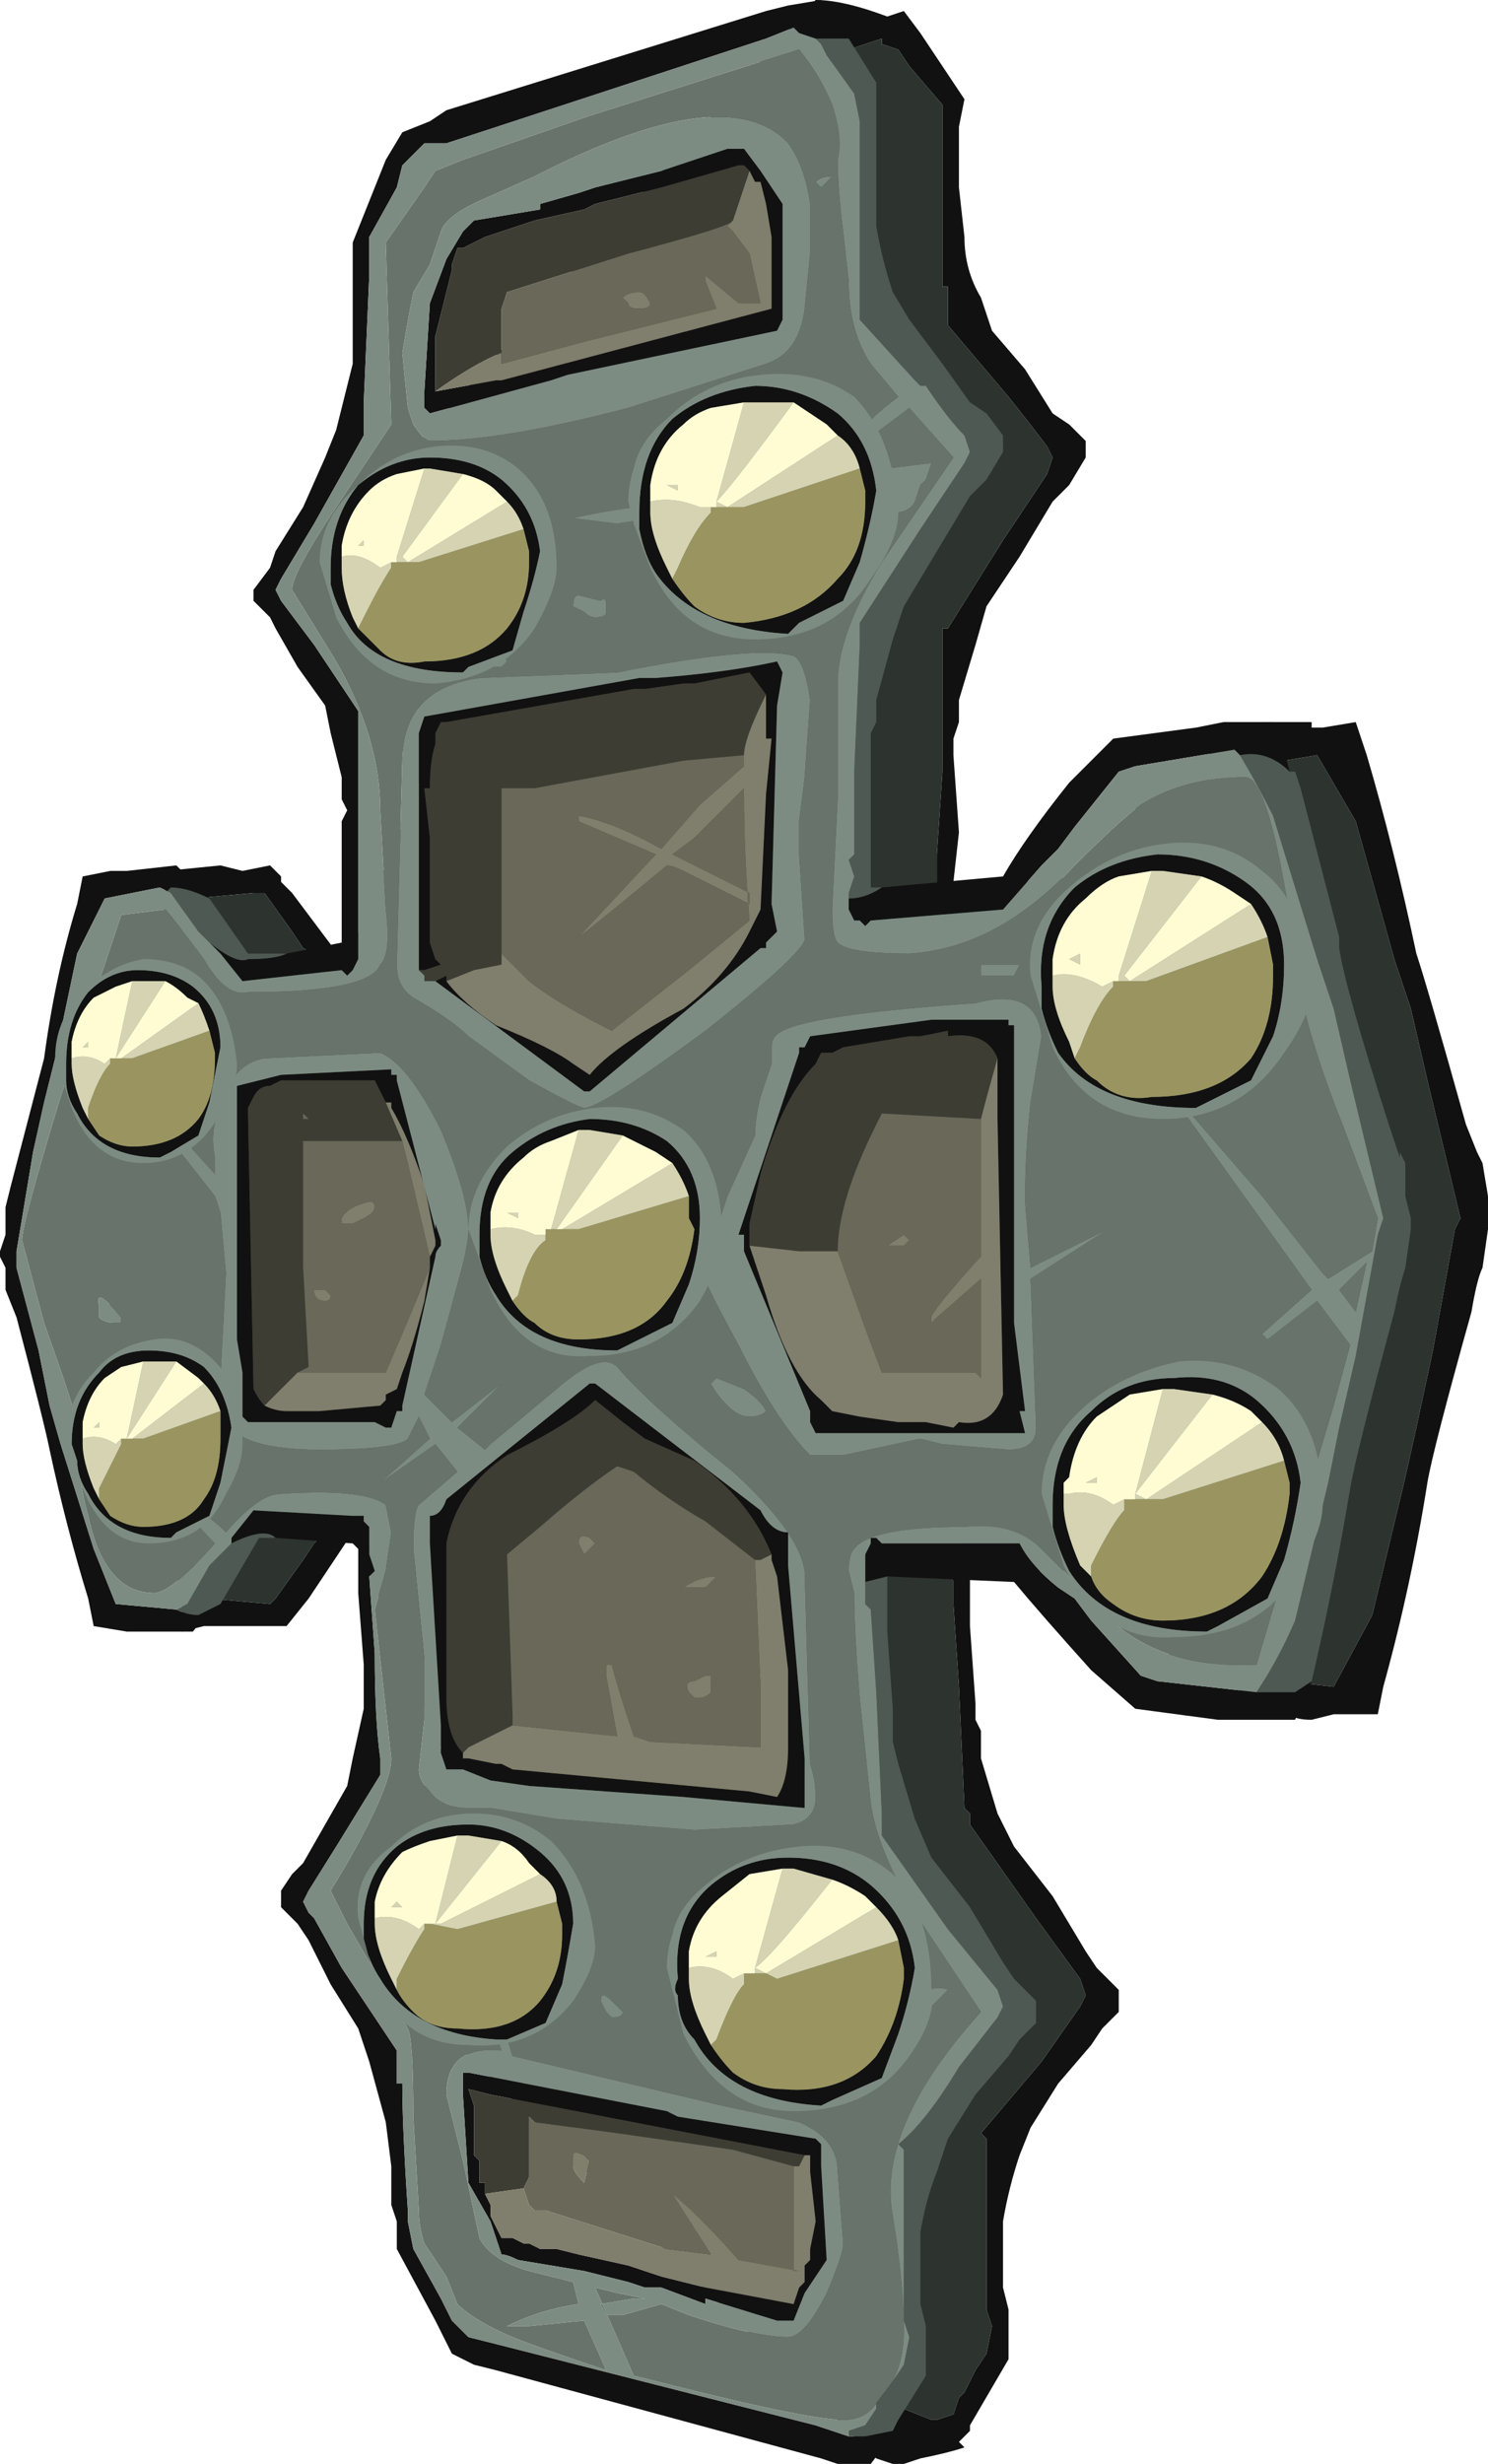 <?xml version="1.0" encoding="UTF-8" standalone="no"?>
<svg xmlns:ffdec="https://www.free-decompiler.com/flash" xmlns:xlink="http://www.w3.org/1999/xlink" ffdec:objectType="shape" height="22.35px" width="13.5px" xmlns="http://www.w3.org/2000/svg">
  <g transform="matrix(1.0, 0.0, 0.0, 1.0, 1.7, 21.7)">
    <path d="M6.0 -21.25 L2.4 -17.65 1.95 -16.9 1.95 -15.8 Q2.2 -15.4 2.35 -15.2 L1.35 -12.75 1.15 -13.05 1.05 -13.1 0.95 -13.25 0.7 -13.6 0.6 -13.6 0.05 -13.55 -0.15 -13.05 -0.35 -12.1 -0.55 -11.25 Q-0.65 -10.75 -0.7 -10.35 L-0.5 -9.5 -0.4 -9.0 -0.3 -8.65 0.0 -7.7 0.2 -7.2 0.75 -7.15 0.8 -7.2 1.05 -7.55 1.15 -7.7 1.25 -7.8 2.5 -7.45 2.55 -5.65 2.15 -5.05 2.7 -3.15 2.7 -3.1 6.5 0.15 6.75 0.25 6.8 0.25 6.95 0.2 7.0 0.05 7.05 0.0 7.15 -0.2 7.25 -0.35 7.3 -0.6 7.25 -0.75 7.25 -2.3 7.2 -2.35 7.75 -3.0 8.1 -3.5 8.15 -3.6 8.1 -3.75 7.7 -4.3 7.1 -5.15 7.1 -5.25 7.05 -5.3 7.0 -6.4 6.95 -7.15 6.95 -7.35 6.9 -7.5 7.05 -7.75 8.3 -7.75 8.95 -7.05 9.35 -6.55 9.5 -6.5 10.4 -6.4 10.75 -7.05 11.05 -8.3 11.15 -8.75 11.3 -9.45 11.5 -10.55 11.55 -10.65 11.25 -11.9 11.1 -12.55 10.95 -13.0 10.6 -14.25 10.25 -14.85 9.35 -14.7 8.8 -14.15 8.65 -13.95 8.15 -13.45 6.95 -13.35 6.75 -13.6 6.8 -13.7 6.8 -13.95 6.85 -14.7 6.85 -16.0 6.9 -16.0 7.4 -16.8 7.8 -17.4 7.85 -17.55 7.8 -17.65 Q7.65 -17.85 7.45 -18.1 L6.9 -18.75 6.9 -19.1 6.85 -19.1 6.85 -20.75 6.55 -21.1 6.45 -21.25 6.3 -21.3 6.3 -21.35 6.0 -21.25 M6.5 -21.6 L6.65 -21.4 7.05 -20.8 7.0 -20.55 7.0 -20.0 7.05 -19.55 Q7.05 -19.25 7.2 -19.0 L7.3 -18.7 7.6 -18.35 7.85 -17.95 8.0 -17.85 8.15 -17.7 8.15 -17.55 8.0 -17.3 7.85 -17.15 7.55 -16.65 7.25 -16.2 7.15 -15.85 7.0 -15.35 7.0 -15.15 6.95 -15.0 6.95 -14.85 7.0 -14.15 6.95 -13.7 6.95 -13.65 8.15 -13.75 Q8.35 -14.05 8.75 -14.55 L9.75 -15.15 10.2 -15.15 10.2 -15.1 10.3 -15.1 10.6 -15.15 10.7 -14.85 Q10.95 -14.0 11.15 -13.05 11.25 -12.75 11.6 -11.5 L11.7 -11.25 11.75 -11.15 11.8 -10.85 11.8 -10.55 11.75 -10.2 Q11.7 -10.1 11.65 -9.8 11.3 -8.55 11.25 -8.25 11.1 -7.3 10.85 -6.4 L10.8 -6.15 10.4 -6.15 10.2 -6.1 Q10.05 -6.1 10.0 -6.15 L8.95 -6.65 Q8.5 -7.1 8.25 -7.45 L7.1 -7.45 7.1 -6.95 7.15 -6.25 7.15 -6.1 7.2 -6.0 7.2 -5.75 7.35 -5.25 7.5 -4.95 7.85 -4.5 8.15 -4.0 8.25 -3.85 8.45 -3.65 8.45 -3.45 8.3 -3.3 8.2 -3.15 7.9 -2.8 7.65 -2.4 7.55 -2.15 Q7.45 -1.85 7.4 -1.55 L7.4 -0.95 7.45 -0.75 7.45 -0.3 7.1 0.3 7.1 0.35 7.0 0.45 7.05 0.5 Q6.9 0.55 6.65 0.6 L6.5 0.65 6.4 0.65 6.25 0.6 2.5 -3.1 Q2.4 -3.25 2.35 -3.4 L1.85 -4.9 2.05 -5.25 2.3 -5.85 1.5 -7.8 1.1 -7.2 0.9 -6.95 0.15 -6.95 -0.05 -6.9 -0.05 -7.25 Q-0.25 -7.9 -0.4 -8.6 L-0.7 -9.75 -0.75 -10.95 Q-0.5 -11.9 -0.45 -12.1 -0.35 -12.85 -0.2 -13.5 L-0.2 -13.8 0.3 -13.85 0.5 -13.8 0.75 -13.85 0.85 -13.75 0.85 -13.7 0.95 -13.6 1.4 -13.0 2.2 -13.15 1.85 -15.6 1.6 -15.95 2.05 -17.45 2.15 -17.75 5.7 -21.7 Q5.95 -21.7 6.35 -21.55 L6.5 -21.6" fill="#111111" fill-rule="evenodd" stroke="none"/>
    <path d="M6.0 -21.25 L6.3 -21.35 6.3 -21.3 6.45 -21.25 6.55 -21.1 6.85 -20.75 6.85 -19.1 6.9 -19.1 6.9 -18.75 7.45 -18.1 Q7.65 -17.85 7.8 -17.65 L7.85 -17.55 7.8 -17.4 7.4 -16.8 6.9 -16.0 6.85 -16.0 6.85 -14.7 6.8 -13.95 6.8 -13.7 6.75 -13.6 6.95 -13.35 8.15 -13.45 8.65 -13.95 8.8 -14.15 9.35 -14.7 10.25 -14.85 10.6 -14.25 10.95 -13.0 11.1 -12.55 11.25 -11.9 11.55 -10.65 11.5 -10.55 11.3 -9.45 11.15 -8.75 11.05 -8.3 10.75 -7.05 10.4 -6.4 9.5 -6.5 9.35 -6.55 8.95 -7.05 8.3 -7.75 7.05 -7.75 6.9 -7.5 6.95 -7.35 6.95 -7.15 7.0 -6.4 7.05 -5.3 7.1 -5.25 7.1 -5.15 7.7 -4.3 8.1 -3.75 8.15 -3.6 8.1 -3.5 7.75 -3.0 7.2 -2.35 7.25 -2.3 7.25 -0.75 7.3 -0.6 7.25 -0.35 7.15 -0.2 7.05 0.0 7.0 0.05 6.95 0.2 6.8 0.25 6.75 0.25 6.5 0.15 2.7 -3.1 2.7 -3.15 2.15 -5.05 2.55 -5.65 2.5 -7.45 1.25 -7.8 1.15 -7.7 1.05 -7.55 0.8 -7.2 0.75 -7.15 0.2 -7.2 0.0 -7.7 -0.3 -8.65 -0.4 -9.0 -0.5 -9.5 -0.7 -10.35 Q-0.65 -10.75 -0.55 -11.25 L-0.35 -12.1 -0.15 -13.05 0.05 -13.55 0.6 -13.6 0.7 -13.6 0.95 -13.25 1.05 -13.1 1.15 -13.05 1.35 -12.75 2.35 -15.2 Q2.2 -15.4 1.95 -15.8 L1.95 -16.9 2.4 -17.65 6.0 -21.25" fill="#2d332f" fill-rule="evenodd" stroke="none"/>
    <path d="M0.9 -13.05 L1.4 -13.15 1.4 -14.25 1.45 -14.35 1.4 -14.45 1.4 -14.65 1.3 -15.05 1.25 -15.3 1.0 -15.65 0.8 -16.0 0.75 -16.1 0.6 -16.25 0.6 -16.35 0.75 -16.55 0.8 -16.7 1.05 -17.1 1.25 -17.55 1.35 -17.8 1.5 -18.4 1.5 -19.5 1.8 -20.25 1.95 -20.5 2.2 -20.6 2.35 -20.7 5.25 -21.6 5.45 -21.65 5.75 -21.7 5.9 -21.5 6.0 -21.35 5.7 -21.35 5.75 -21.3 5.7 -21.35 5.55 -21.4 5.5 -21.45 5.25 -21.35 2.35 -20.4 2.15 -20.4 1.95 -20.2 1.9 -20.0 1.65 -19.55 1.65 -19.2 1.6 -18.05 1.6 -17.75 1.15 -16.95 0.85 -16.45 0.8 -16.35 0.85 -16.25 1.15 -15.85 1.55 -15.25 1.55 -13.0 1.5 -12.9 1.45 -12.85 1.4 -12.9 0.5 -12.8 0.3 -13.05 0.2 -13.15 Q0.45 -12.95 0.55 -13.0 0.8 -13.0 0.9 -13.05 M6.3 -13.65 L7.4 -13.75 Q7.6 -14.1 8.0 -14.6 L8.4 -15.0 9.15 -15.1 9.4 -15.15 9.85 -15.15 9.95 -14.9 10.0 -14.7 Q9.8 -14.9 9.55 -14.85 L9.5 -14.9 8.6 -14.75 8.45 -14.7 8.05 -14.2 7.9 -14.0 7.75 -13.85 7.4 -13.45 6.2 -13.35 6.15 -13.3 6.1 -13.35 6.05 -13.35 6.0 -13.45 6.0 -13.55 Q6.15 -13.55 6.3 -13.65 M10.2 -6.45 L10.15 -6.35 10.05 -6.1 9.35 -6.1 8.6 -6.2 8.2 -6.55 Q7.75 -7.05 7.5 -7.35 L6.35 -7.4 6.15 -7.35 6.15 -7.6 6.2 -7.7 6.2 -7.75 6.25 -7.75 6.3 -7.7 7.55 -7.7 Q7.65 -7.5 7.9 -7.3 L8.05 -7.2 8.2 -7.0 8.65 -6.5 8.8 -6.45 9.7 -6.35 10.05 -6.35 10.2 -6.45 M6.4 0.35 L6.35 0.45 6.2 0.65 5.9 0.65 5.75 0.6 2.8 -0.2 2.6 -0.25 2.4 -0.35 2.25 -0.65 1.9 -1.3 1.9 -1.55 1.85 -1.7 1.85 -2.05 1.8 -2.45 1.65 -3.0 1.55 -3.3 1.3 -3.7 1.1 -4.1 1.0 -4.25 0.85 -4.4 0.85 -4.55 0.95 -4.7 1.05 -4.8 1.45 -5.5 1.5 -5.75 1.6 -6.2 1.6 -6.6 1.55 -7.25 1.55 -7.65 1.5 -7.7 0.8 -7.75 Q0.7 -7.85 0.4 -7.7 L0.4 -7.75 0.6 -8.0 1.5 -7.95 1.6 -7.95 1.6 -7.9 1.65 -7.85 1.65 -7.6 1.7 -7.45 1.65 -7.4 1.7 -6.7 Q1.7 -6.1 1.75 -5.75 L1.75 -5.6 1.35 -4.95 1.1 -4.55 1.05 -4.45 1.1 -4.35 1.15 -4.3 1.4 -3.85 Q1.7 -3.4 1.9 -3.1 L1.9 -2.8 1.95 -2.8 Q1.95 -2.4 2.0 -1.65 L2.0 -1.55 2.05 -1.3 2.3 -0.85 2.4 -0.65 2.55 -0.5 2.75 -0.45 5.7 0.3 6.0 0.4 6.15 0.4 6.4 0.35 M0.3 -7.15 L0.25 -7.15 0.05 -6.9 -0.55 -6.9 -0.85 -6.95 -0.9 -7.2 Q-1.1 -7.85 -1.25 -8.55 -1.3 -8.8 -1.55 -9.75 L-1.65 -10.0 -1.65 -10.2 -1.7 -10.3 -1.7 -10.35 -1.65 -10.5 -1.65 -10.75 -1.6 -10.95 -1.3 -12.1 Q-1.2 -12.85 -1.0 -13.5 L-0.95 -13.75 -0.7 -13.8 -0.55 -13.8 -0.1 -13.85 0.2 -13.55 Q0.0 -13.65 -0.15 -13.65 L-0.2 -13.6 -0.15 -13.6 -0.25 -13.65 -0.75 -13.55 -1.0 -13.05 -1.2 -12.1 -1.3 -11.7 -1.4 -11.25 -1.55 -10.35 -1.55 -10.2 -1.35 -9.45 -1.25 -8.95 -1.15 -8.6 -0.85 -7.65 -0.65 -7.15 -0.1 -7.1 Q0.0 -7.05 0.1 -7.05 L0.3 -7.15 M2.25 -18.15 L2.8 -18.25 2.85 -18.25 5.3 -18.9 5.3 -19.55 5.25 -19.85 5.2 -20.05 5.15 -20.05 5.1 -20.15 5.05 -20.2 5.0 -20.2 4.3 -20.0 3.7 -19.85 3.6 -19.8 3.15 -19.7 2.7 -19.55 2.5 -19.45 2.45 -19.45 2.4 -19.3 2.4 -19.25 2.25 -18.65 2.25 -18.15 M5.4 -19.85 L5.4 -18.8 5.35 -18.7 3.45 -18.3 3.3 -18.25 2.2 -17.95 2.15 -18.0 2.15 -18.15 2.2 -18.95 2.35 -19.35 2.5 -19.6 2.6 -19.7 3.2 -19.8 3.2 -19.85 3.55 -19.95 3.7 -20.0 4.3 -20.15 4.9 -20.35 5.05 -20.35 5.2 -20.15 Q5.3 -20.0 5.4 -19.85 M5.25 -15.4 L5.1 -15.6 4.6 -15.5 4.5 -15.5 4.15 -15.45 4.05 -15.45 2.35 -15.15 2.3 -15.15 2.25 -15.05 2.25 -14.95 Q2.2 -14.8 2.2 -14.55 L2.15 -14.55 2.2 -14.1 2.2 -13.15 2.25 -13.0 2.3 -12.95 2.15 -12.9 2.1 -12.9 2.1 -15.05 2.15 -15.2 4.1 -15.55 4.25 -15.55 Q4.9 -15.6 5.35 -15.7 L5.4 -15.6 5.35 -15.3 5.3 -13.5 5.35 -13.25 5.25 -13.15 5.25 -13.1 5.2 -13.1 3.65 -11.8 3.6 -11.8 2.25 -12.8 2.35 -12.85 2.35 -12.8 Q2.5 -12.6 2.8 -12.4 3.3 -12.2 3.5 -12.05 L3.65 -11.95 Q3.85 -12.2 4.5 -12.55 4.9 -12.85 5.1 -13.25 L5.2 -13.45 5.25 -14.5 5.3 -15.0 5.25 -15.0 Q5.25 -15.25 5.25 -15.4 M7.45 -12.45 L7.45 -12.4 7.5 -12.4 7.5 -9.7 7.6 -8.9 7.55 -8.9 7.6 -8.7 5.7 -8.7 5.65 -8.8 5.65 -8.9 5.05 -10.35 5.05 -10.5 5.0 -10.5 5.55 -12.15 5.55 -12.2 5.6 -12.2 5.65 -12.3 6.75 -12.45 7.45 -12.45 M7.35 -12.1 Q7.25 -12.35 6.9 -12.3 L6.9 -12.35 6.65 -12.3 6.55 -12.3 5.95 -12.2 5.85 -12.15 5.75 -12.15 5.7 -12.05 Q5.4 -11.75 5.2 -11.05 L5.1 -10.6 5.1 -10.4 5.25 -9.95 Q5.45 -9.25 5.75 -9.0 L5.85 -8.9 6.1 -8.85 6.45 -8.8 6.7 -8.8 6.95 -8.75 7.0 -8.8 Q7.3 -8.75 7.4 -9.05 L7.35 -11.55 7.35 -12.1 M1.8 -11.7 L1.7 -11.9 0.85 -11.9 0.75 -11.85 Q0.65 -11.85 0.6 -11.75 L0.55 -11.65 0.55 -11.6 0.6 -9.1 Q0.65 -9.0 0.7 -8.95 0.8 -8.9 0.9 -8.9 L1.2 -8.9 1.75 -8.95 1.8 -9.0 1.8 -9.05 1.9 -9.1 1.95 -9.25 Q2.05 -9.5 2.15 -9.9 L2.2 -10.2 2.2 -10.3 2.25 -10.4 2.25 -10.45 2.15 -10.95 Q2.0 -11.4 1.85 -11.65 L1.85 -11.7 1.8 -11.7 1.8 -11.7 M0.45 -11.75 L0.45 -11.85 0.85 -11.95 1.85 -12.0 1.85 -11.95 1.9 -11.95 1.9 -11.9 2.25 -10.55 2.25 -10.6 2.3 -10.45 2.3 -10.4 Q2.25 -10.35 2.25 -10.3 L1.95 -8.95 1.95 -8.9 1.9 -8.9 1.85 -8.75 1.8 -8.75 1.7 -8.8 0.55 -8.8 0.5 -8.85 0.5 -9.25 0.45 -9.55 0.45 -11.75 M2.2 -7.95 Q2.3 -7.95 2.35 -8.1 L3.65 -9.15 3.7 -9.15 5.2 -8.0 Q5.3 -7.8 5.45 -7.8 L5.45 -7.5 5.6 -5.75 5.6 -5.3 4.5 -5.4 3.1 -5.5 2.75 -5.55 2.5 -5.65 2.35 -5.65 2.3 -5.8 2.3 -6.05 2.2 -7.7 2.2 -7.95 M5.3 -7.6 Q5.1 -8.1 4.6 -8.45 L4.15 -8.65 3.95 -8.8 3.7 -9.0 Q3.5 -8.8 2.9 -8.5 2.45 -8.2 2.35 -7.7 L2.35 -6.3 Q2.35 -5.95 2.5 -5.8 L2.5 -5.75 2.55 -5.75 2.8 -5.7 2.85 -5.7 2.95 -5.65 5.1 -5.45 5.35 -5.4 Q5.45 -5.55 5.45 -5.85 L5.45 -6.55 5.35 -7.4 5.3 -7.55 5.3 -7.6 M2.55 -2.9 L4.35 -2.55 4.45 -2.5 5.7 -2.3 5.75 -2.25 5.75 -2.05 5.8 -1.2 5.6 -0.9 5.5 -0.65 5.35 -0.65 4.7 -0.85 4.7 -0.8 4.3 -0.95 4.15 -0.95 4.0 -1.0 3.6 -1.1 3.0 -1.2 Q2.9 -1.25 2.85 -1.25 L2.75 -1.55 2.55 -1.9 2.5 -2.7 2.5 -2.9 2.55 -2.9 M5.6 -2.15 L2.75 -2.7 2.55 -2.75 2.6 -2.6 2.6 -2.15 2.65 -2.1 2.65 -1.9 2.7 -1.9 2.7 -1.8 2.75 -1.7 2.75 -1.6 2.85 -1.4 2.95 -1.4 3.05 -1.35 3.1 -1.35 3.2 -1.3 3.35 -1.3 3.55 -1.25 4.0 -1.15 4.3 -1.05 4.7 -0.95 5.5 -0.8 5.55 -0.95 5.6 -1.0 5.6 -1.15 5.65 -1.2 5.65 -1.3 5.7 -1.55 5.65 -2.0 5.65 -2.15 5.6 -2.15" fill="#111111" fill-rule="evenodd" stroke="none"/>
    <path d="M5.1 -20.15 L4.95 -19.7 Q4.95 -19.65 4.0 -19.4 L2.9 -19.05 2.85 -18.9 2.85 -18.5 Q2.6 -18.4 2.25 -18.15 L2.25 -18.65 2.4 -19.25 2.4 -19.3 2.45 -19.45 2.5 -19.45 2.7 -19.55 3.15 -19.7 3.6 -19.8 3.7 -19.85 4.3 -20.0 5.0 -20.2 5.05 -20.2 5.1 -20.15 M2.1 -12.9 L2.15 -12.9 2.3 -12.95 2.25 -13.0 2.2 -13.15 2.2 -14.1 2.15 -14.55 2.2 -14.55 Q2.2 -14.8 2.25 -14.95 L2.25 -15.05 2.3 -15.15 2.35 -15.15 4.05 -15.45 4.15 -15.45 4.5 -15.5 4.6 -15.5 5.1 -15.6 5.25 -15.4 Q5.05 -15.0 5.05 -14.85 L4.5 -14.8 3.15 -14.55 2.85 -14.55 2.85 -13.05 2.85 -12.95 2.6 -12.9 2.35 -12.8 2.35 -12.85 2.25 -12.8 2.15 -12.8 2.15 -12.85 2.1 -12.9 M5.1 -10.4 L5.1 -10.6 5.2 -11.05 Q5.4 -11.75 5.7 -12.05 L5.75 -12.15 5.85 -12.15 5.95 -12.2 6.55 -12.3 6.65 -12.3 6.9 -12.35 6.9 -12.3 Q7.25 -12.35 7.35 -12.1 7.25 -11.75 7.2 -11.55 L7.2 -11.55 6.3 -11.6 6.25 -11.5 Q5.9 -10.8 5.9 -10.35 L5.85 -10.35 5.55 -10.35 5.1 -10.4 M1.1 -11.55 L1.05 -11.6 1.05 -11.55 1.1 -11.55 M0.55 -11.65 L0.6 -11.75 Q0.65 -11.85 0.75 -11.85 L0.85 -11.9 1.7 -11.9 1.8 -11.7 1.95 -11.35 1.05 -11.35 1.05 -10.2 1.1 -9.3 1.0 -9.25 0.7 -8.95 Q0.65 -9.0 0.6 -9.1 L0.55 -11.6 0.55 -11.65 M2.5 -5.8 Q2.35 -5.95 2.35 -6.3 L2.35 -7.7 Q2.45 -8.2 2.9 -8.5 3.5 -8.8 3.7 -9.0 L3.95 -8.8 4.15 -8.65 4.6 -8.45 Q5.1 -8.1 5.3 -7.6 L5.2 -7.55 5.15 -7.55 4.7 -7.9 Q4.35 -8.1 4.05 -8.35 L3.9 -8.4 Q3.6 -8.2 3.2 -7.85 L2.9 -7.6 2.95 -6.15 2.95 -6.05 2.55 -5.85 2.5 -5.8 M2.7 -1.8 L2.7 -1.9 2.65 -1.9 2.65 -2.1 2.6 -2.15 2.6 -2.6 2.55 -2.75 2.75 -2.7 5.6 -2.15 5.55 -2.05 5.5 -2.05 4.95 -2.2 3.9 -2.35 3.15 -2.45 3.1 -2.5 3.1 -1.95 3.05 -1.85 2.7 -1.8" fill="#3e3d34" fill-rule="evenodd" stroke="none"/>
    <path d="M4.95 -19.7 L4.9 -19.65 4.95 -19.6 5.1 -19.4 5.2 -18.95 5.0 -18.95 4.7 -19.2 4.7 -19.15 4.8 -18.9 3.6 -18.6 2.85 -18.4 2.85 -18.5 2.85 -18.9 2.9 -19.05 4.0 -19.4 Q4.95 -19.65 4.95 -19.7 M4.2 -18.95 Q4.15 -19.05 4.1 -19.05 4.0 -19.05 3.95 -19.0 L4.0 -18.95 Q4.0 -18.9 4.1 -18.9 4.2 -18.9 4.2 -18.95 M2.85 -13.05 L2.85 -14.55 3.15 -14.55 4.5 -14.8 5.05 -14.85 5.05 -14.75 4.65 -14.4 4.3 -14.0 Q3.85 -14.25 3.55 -14.3 L3.55 -14.25 4.25 -13.95 3.55 -13.2 Q3.75 -13.35 4.35 -13.85 4.4 -13.85 4.5 -13.8 L5.1 -13.5 5.1 -13.6 4.4 -13.95 4.6 -14.1 5.05 -14.55 5.05 -14.5 Q5.05 -13.95 5.1 -13.35 L4.55 -12.9 3.85 -12.35 Q3.35 -12.6 3.1 -12.8 L2.85 -13.05 M5.85 -10.35 L5.9 -10.35 Q5.9 -10.8 6.25 -11.5 L6.3 -11.6 7.2 -11.55 7.2 -10.3 7.15 -10.25 Q6.75 -9.8 6.75 -9.75 L6.75 -9.7 6.8 -9.75 7.2 -10.1 7.2 -9.2 7.15 -9.25 6.3 -9.25 6.15 -9.65 5.9 -10.35 5.85 -10.35 M6.5 -10.4 L6.55 -10.45 6.5 -10.5 6.35 -10.4 6.5 -10.4 M1.1 -11.55 L1.05 -11.55 1.05 -11.6 1.1 -11.55 M0.55 -11.65 L0.55 -11.6 0.55 -11.65 M1.0 -9.25 L1.1 -9.3 1.05 -10.2 1.05 -11.35 1.95 -11.35 2.0 -11.15 2.2 -10.3 2.2 -10.2 1.95 -9.6 1.8 -9.25 1.0 -9.25 M1.85 -11.7 L1.85 -11.65 1.85 -11.7 M1.4 -10.65 L1.4 -10.6 1.5 -10.6 1.6 -10.65 Q1.7 -10.7 1.7 -10.75 1.7 -10.8 1.65 -10.8 1.45 -10.75 1.4 -10.65 M1.3 -9.95 L1.25 -10.0 1.15 -10.0 Q1.15 -9.9 1.25 -9.9 1.3 -9.9 1.3 -9.95 M2.95 -6.05 L2.95 -6.15 2.9 -7.6 3.2 -7.85 Q3.6 -8.2 3.9 -8.4 L4.05 -8.35 Q4.35 -8.1 4.7 -7.9 L5.15 -7.55 5.2 -6.4 5.2 -5.85 4.2 -5.9 4.05 -5.95 Q3.9 -6.4 3.85 -6.6 L3.8 -6.6 3.8 -6.5 3.9 -5.95 2.95 -6.05 M4.6 -6.45 Q4.5 -6.45 4.55 -6.35 L4.6 -6.3 4.65 -6.3 Q4.7 -6.3 4.75 -6.35 L4.75 -6.5 4.7 -6.5 4.6 -6.45 M4.8 -7.4 Q4.65 -7.4 4.5 -7.3 L4.7 -7.3 4.8 -7.4 M3.55 -7.7 L3.6 -7.6 3.7 -7.7 3.65 -7.75 Q3.55 -7.8 3.55 -7.7 M3.05 -1.85 L3.1 -1.95 3.1 -2.5 3.15 -2.45 3.9 -2.35 4.95 -2.2 5.5 -2.05 5.5 -1.1 5.55 -1.1 5.0 -1.2 Q4.65 -1.6 4.4 -1.8 L4.75 -1.25 4.35 -1.3 3.25 -1.65 3.15 -1.65 3.1 -1.7 3.05 -1.85 M3.6 -2.15 Q3.5 -2.2 3.5 -2.15 L3.5 -2.05 Q3.5 -2.0 3.6 -1.9 L3.65 -2.1 3.6 -2.15" fill="#696859" fill-rule="evenodd" stroke="none"/>
    <path d="M4.95 -19.7 L5.1 -20.15 5.15 -20.05 5.2 -20.05 5.25 -19.85 5.3 -19.55 5.3 -18.9 2.85 -18.25 2.8 -18.25 2.25 -18.15 Q2.6 -18.4 2.85 -18.5 L2.85 -18.4 3.6 -18.6 4.8 -18.9 4.7 -19.15 4.7 -19.2 5.0 -18.95 5.2 -18.95 5.1 -19.4 4.95 -19.6 4.9 -19.65 4.95 -19.7 M4.2 -18.95 Q4.2 -18.9 4.1 -18.9 4.0 -18.9 4.0 -18.95 L3.95 -19.0 Q4.0 -19.05 4.1 -19.05 4.15 -19.05 4.2 -18.95 M2.35 -12.8 L2.6 -12.9 2.85 -12.95 2.85 -13.05 3.1 -12.8 Q3.35 -12.6 3.85 -12.35 L4.55 -12.9 5.1 -13.35 Q5.05 -13.95 5.05 -14.5 L5.05 -14.55 4.6 -14.1 4.4 -13.95 5.1 -13.6 5.1 -13.5 4.5 -13.8 Q4.4 -13.85 4.35 -13.85 3.75 -13.35 3.55 -13.2 L4.25 -13.95 3.55 -14.25 3.55 -14.3 Q3.85 -14.25 4.3 -14.0 L4.65 -14.4 5.05 -14.75 5.05 -14.85 Q5.05 -15.0 5.25 -15.4 5.25 -15.25 5.25 -15.0 L5.3 -15.0 5.25 -14.5 5.2 -13.45 5.1 -13.25 Q4.9 -12.85 4.5 -12.55 3.85 -12.2 3.65 -11.95 L3.5 -12.05 Q3.3 -12.2 2.8 -12.4 2.5 -12.6 2.35 -12.8 M7.35 -12.1 L7.35 -11.55 7.4 -9.05 Q7.3 -8.75 7.0 -8.8 L6.95 -8.75 6.7 -8.8 6.45 -8.8 6.1 -8.85 5.85 -8.9 5.75 -9.0 Q5.45 -9.25 5.25 -9.95 L5.1 -10.4 5.55 -10.35 5.85 -10.35 5.9 -10.35 6.15 -9.65 6.3 -9.25 7.15 -9.25 7.2 -9.2 7.2 -10.1 6.8 -9.75 6.75 -9.7 6.75 -9.75 Q6.75 -9.8 7.15 -10.25 L7.2 -10.3 7.2 -11.55 7.2 -11.55 Q7.25 -11.75 7.35 -12.1 M6.5 -10.4 L6.35 -10.4 6.5 -10.5 6.55 -10.45 6.5 -10.4 M0.7 -8.95 L1.0 -9.25 1.8 -9.25 1.95 -9.6 2.2 -10.2 2.15 -9.9 Q2.05 -9.5 1.95 -9.25 L1.9 -9.1 1.8 -9.05 1.8 -9.0 1.75 -8.95 1.2 -8.9 0.9 -8.9 Q0.8 -8.9 0.7 -8.95 M1.95 -11.35 L1.8 -11.7 1.8 -11.7 1.85 -11.7 1.85 -11.65 Q2.0 -11.4 2.15 -10.95 L2.25 -10.45 2.25 -10.4 2.2 -10.3 2.0 -11.15 1.95 -11.35 M1.4 -10.65 Q1.45 -10.75 1.65 -10.8 1.7 -10.8 1.7 -10.75 1.7 -10.7 1.6 -10.65 L1.5 -10.6 1.4 -10.6 1.4 -10.65 M1.3 -9.95 Q1.3 -9.9 1.25 -9.9 1.15 -9.9 1.15 -10.0 L1.25 -10.0 1.3 -9.95 M2.5 -5.8 L2.55 -5.85 2.95 -6.05 3.9 -5.95 3.8 -6.5 3.8 -6.6 3.85 -6.6 Q3.9 -6.4 4.05 -5.95 L4.2 -5.9 5.2 -5.85 5.2 -6.4 5.15 -7.55 5.2 -7.55 5.3 -7.6 5.3 -7.55 5.35 -7.4 5.45 -6.55 5.45 -5.85 Q5.45 -5.55 5.35 -5.4 L5.1 -5.45 2.95 -5.65 2.85 -5.7 2.8 -5.7 2.55 -5.75 2.5 -5.75 2.5 -5.8 M3.55 -7.7 Q3.55 -7.8 3.65 -7.75 L3.7 -7.7 3.6 -7.6 3.55 -7.7 M4.8 -7.4 L4.7 -7.3 4.5 -7.3 Q4.65 -7.4 4.8 -7.4 M4.6 -6.45 L4.7 -6.5 4.75 -6.5 4.75 -6.35 Q4.7 -6.3 4.65 -6.3 L4.6 -6.3 4.55 -6.35 Q4.5 -6.45 4.6 -6.45 M5.6 -2.15 L5.65 -2.15 5.65 -2.0 5.7 -1.55 5.65 -1.3 5.65 -1.2 5.6 -1.15 5.6 -1.0 5.55 -0.95 5.5 -0.8 4.7 -0.95 4.3 -1.05 4.0 -1.15 3.55 -1.25 3.35 -1.3 3.2 -1.3 3.1 -1.35 3.05 -1.35 2.95 -1.4 2.85 -1.4 2.75 -1.6 2.75 -1.7 2.7 -1.8 3.05 -1.85 3.1 -1.7 3.15 -1.65 3.25 -1.65 4.35 -1.3 4.75 -1.25 4.4 -1.8 Q4.65 -1.6 5.0 -1.2 L5.55 -1.1 5.5 -1.1 5.5 -2.05 5.55 -2.05 5.6 -2.15 M3.6 -2.15 L3.65 -2.1 3.6 -1.9 Q3.5 -2.0 3.5 -2.05 L3.5 -2.15 Q3.5 -2.2 3.6 -2.15" fill="#807e6c" fill-rule="evenodd" stroke="none"/>
    <path d="M5.7 -20.05 L5.75 -20.0 5.85 -20.1 Q5.75 -20.1 5.7 -20.05 M5.65 -19.85 Q5.6 -20.2 5.45 -20.4 4.9 -21.0 3.15 -20.1 L2.7 -19.9 Q2.35 -19.75 2.3 -19.6 L2.2 -19.3 2.05 -19.05 Q2.0 -18.8 1.95 -18.5 L2.0 -18.0 2.05 -17.85 Q2.15 -17.7 2.2 -17.7 2.85 -17.7 4.0 -18.0 L5.25 -18.4 Q5.55 -18.5 5.6 -18.9 L5.65 -19.4 5.65 -19.85 M6.25 0.1 Q6.15 0.25 5.95 0.25 5.65 0.25 4.45 -0.05 L4.05 -0.15 3.7 -0.95 3.9 -0.9 4.15 -0.85 4.05 -0.85 3.75 -0.8 3.8 -0.7 3.95 -0.7 4.3 -0.8 4.55 -0.7 Q5.15 -0.5 5.45 -0.5 5.6 -0.5 5.8 -0.9 5.95 -1.25 5.95 -1.35 L5.9 -2.0 Q5.9 -2.3 5.55 -2.45 L4.85 -2.6 2.95 -3.05 Q2.7 -3.85 2.6 -4.25 L2.55 -4.25 Q2.65 -3.7 2.85 -3.1 2.35 -3.15 2.35 -2.7 L2.5 -2.1 2.65 -1.4 Q2.75 -1.2 3.1 -1.1 L3.5 -1.0 3.55 -0.8 Q3.2 -0.75 2.9 -0.6 L3.1 -0.6 3.6 -0.65 3.8 -0.2 Q3.2 -0.4 2.95 -0.5 2.6 -0.65 2.45 -0.8 L2.35 -1.05 2.15 -1.35 Q2.1 -1.5 2.1 -1.65 L2.05 -2.5 Q2.05 -3.2 2.0 -3.3 L1.45 -4.25 1.3 -4.55 1.45 -4.8 Q1.85 -5.5 1.85 -5.75 L1.7 -7.1 1.8 -7.45 1.85 -7.8 1.8 -8.05 Q1.6 -8.2 0.85 -8.15 0.65 -8.15 0.35 -7.8 L0.3 -7.85 Q0.0 -8.1 -0.1 -8.15 0.0 -7.95 0.25 -7.7 -0.15 -7.25 -0.3 -7.25 -0.75 -7.25 -0.9 -7.95 -1.0 -8.3 -1.0 -8.8 -1.05 -9.0 -1.3 -9.7 L-1.5 -10.45 Q-1.5 -10.6 -1.15 -11.75 L-0.6 -13.4 -0.2 -13.45 Q-0.15 -13.4 0.15 -13.0 0.35 -12.65 0.55 -12.7 1.65 -12.7 1.75 -12.95 1.85 -13.05 1.8 -13.45 L1.75 -14.35 Q1.75 -15.0 1.35 -15.7 L0.95 -16.35 Q0.95 -16.5 1.35 -17.1 L1.85 -17.85 1.8 -19.5 2.15 -20.0 2.25 -20.15 2.5 -20.25 3.65 -20.65 5.55 -21.25 Q5.75 -21.0 5.85 -20.75 5.95 -20.45 5.9 -20.25 5.9 -20.0 5.95 -19.6 L6.0 -19.15 Q6.0 -18.7 6.2 -18.4 L6.45 -18.1 Q6.05 -17.8 6.1 -17.7 L6.15 -17.7 6.55 -18.0 6.95 -17.55 6.3 -16.6 Q5.9 -15.95 5.9 -15.5 L5.9 -14.45 5.85 -13.45 Q5.85 -13.2 5.9 -13.15 6.0 -13.05 6.55 -13.05 7.35 -13.1 8.05 -13.85 8.45 -14.25 8.65 -14.4 9.05 -14.65 9.6 -14.65 9.85 -14.65 10.1 -12.7 10.2 -12.2 10.5 -11.45 L10.8 -10.65 10.75 -10.35 10.35 -10.1 10.3 -10.15 9.75 -10.85 9.1 -11.6 9.05 -11.6 10.2 -10.0 9.75 -9.6 9.8 -9.55 10.25 -9.9 10.55 -9.5 10.4 -8.95 9.7 -6.6 Q8.7 -6.55 8.2 -7.2 L7.75 -7.65 Q7.5 -7.9 7.05 -7.85 6.2 -7.85 6.05 -7.65 6.0 -7.6 6.0 -7.45 L6.05 -7.25 Q6.05 -6.9 6.1 -6.3 L6.2 -5.35 Q6.25 -4.95 6.6 -4.35 L7.2 -3.45 Q6.25 -2.4 6.4 -1.6 6.5 -1.0 6.5 -0.55 6.5 -0.3 6.4 -0.1 L6.25 0.1 M2.65 -15.65 L2.85 -15.65 2.9 -15.7 2.85 -15.8 2.65 -15.65 M3.55 -16.3 Q3.5 -16.3 3.5 -16.2 L3.6 -16.15 Q3.65 -16.1 3.7 -16.1 3.8 -16.1 3.8 -16.15 L3.8 -16.2 Q3.8 -16.3 3.75 -16.25 L3.55 -16.3 M4.5 -17.05 L4.9 -17.15 Q4.15 -17.15 3.5 -17.0 L3.9 -16.95 4.5 -17.05 M2.65 -15.55 Q1.95 -15.45 1.95 -14.8 L1.9 -12.95 Q1.9 -12.75 2.05 -12.65 2.4 -12.45 2.55 -12.3 L3.1 -11.9 Q3.55 -11.65 3.6 -11.65 3.75 -11.65 4.7 -12.35 5.65 -13.1 5.6 -13.2 L5.55 -13.95 5.55 -14.25 5.6 -14.65 5.65 -15.35 Q5.6 -15.7 5.5 -15.75 5.15 -15.85 3.9 -15.6 L2.65 -15.55 M6.6 -17.15 L6.65 -17.3 6.7 -17.35 6.75 -17.5 6.35 -17.45 6.4 -17.05 Q6.55 -17.05 6.6 -17.15 M7.5 -12.85 L7.55 -12.95 7.2 -12.95 Q7.15 -13.0 7.2 -12.95 L7.2 -12.85 7.5 -12.85 M7.65 -11.7 L7.75 -12.3 Q7.7 -12.75 7.15 -12.6 5.7 -12.5 5.4 -12.35 5.3 -12.3 5.3 -12.2 L5.3 -12.05 5.2 -11.75 Q5.15 -11.55 5.15 -11.4 L4.9 -10.85 Q4.7 -10.25 4.7 -10.1 4.7 -10.05 5.0 -9.5 5.35 -8.8 5.65 -8.5 L5.95 -8.5 6.65 -8.65 6.85 -8.6 7.45 -8.55 Q7.7 -8.55 7.7 -8.75 L7.65 -10.1 8.35 -10.55 7.65 -10.2 7.6 -10.8 Q7.6 -11.25 7.65 -11.7 M10.7 -10.25 L10.6 -9.8 10.45 -10.0 10.7 -10.25 M0.7 -12.1 Q0.4 -12.05 0.3 -11.65 0.2 -11.45 0.25 -11.2 L0.25 -11.05 -0.25 -11.6 -0.3 -11.55 0.25 -10.85 0.3 -10.7 0.35 -10.15 0.3 -9.2 0.35 -8.8 Q0.5 -8.55 1.2 -8.55 1.9 -8.55 2.0 -8.65 L2.1 -8.85 2.2 -8.65 1.75 -8.25 2.25 -8.6 2.45 -8.35 2.1 -8.05 Q2.05 -8.0 2.05 -7.65 L2.15 -6.65 2.15 -6.1 2.1 -5.65 Q2.1 -5.55 2.2 -5.45 2.3 -5.3 2.55 -5.3 L2.75 -5.3 3.35 -5.2 4.6 -5.1 5.5 -5.15 Q5.7 -5.2 5.7 -5.4 5.7 -5.55 5.65 -5.7 L5.6 -7.45 Q5.55 -7.8 4.95 -8.35 4.2 -8.95 3.9 -9.3 3.75 -9.45 3.35 -9.1 L2.75 -8.6 2.7 -8.55 2.45 -8.75 2.85 -9.15 2.4 -8.8 2.15 -9.05 2.3 -9.5 2.45 -10.05 Q2.55 -10.4 2.55 -10.55 2.55 -10.85 2.3 -11.45 2.0 -12.05 1.75 -12.15 L0.7 -12.1 M5.05 -9.1 L4.8 -9.2 4.75 -9.15 Q4.8 -9.05 4.9 -8.95 5.0 -8.85 5.1 -8.85 5.2 -8.85 5.25 -8.9 5.2 -9.0 5.05 -9.1 M3.8 -3.45 L3.85 -3.4 Q3.95 -3.4 3.95 -3.45 L3.85 -3.55 Q3.75 -3.65 3.75 -3.55 L3.8 -3.45 M6.9 -3.65 Q6.8 -3.7 6.6 -3.6 L6.75 -3.5 6.9 -3.65 M-0.6 -9.7 L-0.6 -9.75 Q-0.85 -10.05 -0.8 -9.85 L-0.8 -9.75 Q-0.75 -9.7 -0.65 -9.7 L-0.6 -9.7" fill="#67736b" fill-rule="evenodd" stroke="none"/>
    <path d="M6.0 -21.35 L6.25 -20.95 6.25 -19.65 Q6.3 -19.35 6.4 -19.05 L6.55 -18.8 6.85 -18.4 7.1 -18.05 7.25 -17.95 7.4 -17.75 7.4 -17.6 7.25 -17.35 7.1 -17.2 6.5 -16.2 6.4 -15.9 6.25 -15.35 6.25 -15.15 6.2 -15.05 6.2 -13.65 6.3 -13.65 Q6.15 -13.55 6.0 -13.55 L6.0 -13.6 6.05 -13.75 6.0 -13.9 6.05 -13.95 6.05 -14.7 6.1 -15.85 6.1 -16.05 6.65 -16.9 7.05 -17.5 7.1 -17.6 7.05 -17.75 Q6.9 -17.9 6.7 -18.2 L6.65 -18.2 6.6 -18.25 6.1 -18.8 6.1 -20.6 6.05 -20.85 5.8 -21.2 5.75 -21.3 5.7 -21.35 6.0 -21.35 M10.0 -14.7 L10.05 -14.7 10.1 -14.55 10.45 -13.2 10.45 -13.1 Q10.5 -12.75 10.9 -11.5 L11.0 -11.2 11.0 -11.25 11.05 -11.15 11.05 -10.85 11.1 -10.65 11.1 -10.55 11.05 -10.2 Q11.0 -10.05 10.95 -9.8 10.6 -8.5 10.55 -8.2 10.4 -7.3 10.2 -6.45 L10.05 -6.35 9.7 -6.35 Q9.9 -6.65 10.05 -7.0 L10.35 -8.25 10.45 -8.75 10.6 -9.4 10.8 -10.5 10.85 -10.65 10.55 -11.9 10.4 -12.55 10.25 -13.0 9.85 -14.3 Q9.7 -14.6 9.55 -14.85 9.8 -14.9 10.0 -14.7 M6.35 -7.4 L6.35 -6.9 6.4 -6.2 6.4 -5.9 6.45 -5.7 6.6 -5.2 6.75 -4.85 7.1 -4.4 7.4 -3.9 7.5 -3.75 7.7 -3.55 7.7 -3.35 7.55 -3.2 7.45 -3.05 7.15 -2.7 6.9 -2.3 6.8 -2.0 Q6.7 -1.75 6.65 -1.45 L6.65 -0.8 6.7 -0.6 6.7 -0.15 6.45 0.25 6.4 0.35 6.15 0.4 6.0 0.4 6.0 0.35 6.15 0.3 6.25 0.15 6.25 0.1 6.4 -0.1 6.5 -0.25 6.55 -0.5 6.5 -0.65 6.5 -2.2 6.45 -2.25 Q6.7 -2.45 7.0 -2.95 L7.35 -3.4 7.4 -3.5 7.35 -3.65 6.9 -4.2 6.3 -5.05 6.3 -5.25 6.25 -6.35 6.2 -7.1 6.15 -7.15 6.15 -7.35 6.35 -7.4 M0.8 -7.75 L0.65 -7.75 0.3 -7.15 0.1 -7.05 Q0.0 -7.05 -0.1 -7.1 L0.0 -7.15 0.2 -7.5 0.4 -7.7 Q0.7 -7.85 0.8 -7.75 M0.2 -13.55 L0.55 -13.05 0.9 -13.05 Q0.8 -13.0 0.55 -13.0 0.45 -12.95 0.2 -13.15 L0.1 -13.25 -0.15 -13.6 -0.2 -13.6 -0.15 -13.65 Q0.0 -13.65 0.2 -13.55" fill="#4f5953" fill-rule="evenodd" stroke="none"/>
    <path d="M0.2 -13.15 L0.3 -13.05 0.5 -12.8 1.4 -12.9 1.45 -12.85 1.5 -12.9 1.55 -13.0 1.55 -15.25 1.15 -15.85 0.85 -16.25 0.8 -16.35 0.85 -16.45 1.15 -16.95 1.6 -17.75 1.6 -18.05 1.65 -19.2 1.65 -19.55 1.9 -20.0 1.95 -20.2 2.15 -20.4 2.35 -20.4 5.25 -21.35 5.5 -21.45 5.55 -21.4 5.7 -21.35 5.75 -21.3 5.8 -21.2 6.05 -20.85 6.1 -20.6 6.1 -18.8 6.6 -18.25 6.65 -18.2 6.7 -18.2 Q6.9 -17.9 7.05 -17.75 L7.1 -17.6 7.05 -17.5 6.65 -16.9 6.1 -16.05 6.1 -15.85 6.05 -14.7 6.05 -13.95 6.0 -13.9 6.05 -13.75 6.0 -13.6 6.0 -13.55 6.0 -13.45 6.05 -13.35 6.1 -13.35 6.15 -13.3 6.2 -13.35 7.4 -13.45 7.75 -13.85 7.9 -14.0 8.05 -14.2 8.45 -14.7 8.6 -14.75 9.5 -14.9 9.55 -14.85 Q9.7 -14.6 9.85 -14.3 L10.25 -13.0 10.4 -12.55 10.55 -11.9 10.85 -10.65 10.8 -10.5 10.6 -9.4 10.45 -8.75 10.35 -8.25 10.05 -7.0 Q9.9 -6.65 9.7 -6.35 L8.8 -6.45 8.65 -6.5 8.2 -7.0 8.05 -7.2 7.9 -7.3 Q7.65 -7.5 7.55 -7.7 L6.3 -7.7 6.25 -7.75 6.2 -7.75 6.2 -7.7 6.15 -7.6 6.15 -7.35 6.15 -7.15 6.2 -7.1 6.25 -6.35 6.3 -5.25 6.3 -5.05 6.9 -4.2 7.35 -3.65 7.4 -3.5 7.35 -3.4 7.0 -2.95 Q6.7 -2.45 6.45 -2.25 L6.5 -2.2 6.5 -0.65 6.55 -0.5 6.5 -0.25 6.4 -0.1 Q6.5 -0.3 6.5 -0.55 6.5 -1.0 6.4 -1.6 6.25 -2.4 7.2 -3.45 L6.6 -4.35 Q6.25 -4.95 6.2 -5.35 L6.1 -6.3 Q6.05 -6.9 6.05 -7.25 L6.0 -7.45 Q6.0 -7.6 6.05 -7.65 6.2 -7.85 7.05 -7.85 7.5 -7.9 7.75 -7.65 L8.2 -7.2 Q8.7 -6.55 9.7 -6.6 L10.4 -8.95 10.55 -9.5 10.25 -9.9 9.8 -9.55 9.75 -9.6 10.2 -10.0 9.05 -11.6 9.1 -11.6 9.75 -10.85 10.3 -10.15 10.35 -10.1 10.75 -10.35 10.8 -10.65 10.5 -11.45 Q10.2 -12.2 10.1 -12.7 9.85 -14.65 9.6 -14.65 9.05 -14.65 8.65 -14.4 8.45 -14.25 8.05 -13.85 7.35 -13.1 6.55 -13.05 6.0 -13.05 5.9 -13.15 5.85 -13.2 5.85 -13.45 L5.9 -14.45 5.9 -15.5 Q5.9 -15.95 6.3 -16.6 L6.95 -17.55 6.55 -18.0 6.15 -17.7 6.1 -17.7 Q6.05 -17.8 6.45 -18.1 L6.2 -18.4 Q6.0 -18.7 6.0 -19.15 L5.95 -19.6 Q5.9 -20.0 5.9 -20.25 5.95 -20.45 5.85 -20.75 5.75 -21.0 5.55 -21.25 L3.65 -20.65 2.5 -20.25 2.25 -20.15 2.15 -20.0 1.8 -19.5 1.85 -17.85 1.35 -17.1 Q0.95 -16.5 0.95 -16.35 L1.35 -15.7 Q1.75 -15.0 1.75 -14.35 L1.8 -13.45 Q1.85 -13.05 1.75 -12.95 1.65 -12.7 0.55 -12.7 0.35 -12.65 0.15 -13.0 -0.15 -13.4 -0.2 -13.45 L-0.6 -13.4 -1.15 -11.75 Q-1.5 -10.6 -1.5 -10.45 L-1.3 -9.7 Q-1.05 -9.0 -1.0 -8.8 -1.0 -8.3 -0.9 -7.95 -0.75 -7.25 -0.3 -7.25 -0.15 -7.25 0.25 -7.7 0.0 -7.95 -0.1 -8.15 0.0 -8.1 0.3 -7.85 L0.35 -7.8 Q0.65 -8.15 0.85 -8.15 1.6 -8.2 1.8 -8.05 L1.85 -7.8 1.8 -7.45 1.7 -7.1 1.85 -5.75 Q1.85 -5.5 1.45 -4.8 L1.3 -4.55 1.45 -4.25 2.0 -3.3 Q2.05 -3.2 2.05 -2.5 L2.1 -1.65 Q2.1 -1.5 2.15 -1.35 L2.35 -1.05 2.45 -0.8 Q2.6 -0.65 2.95 -0.5 3.2 -0.4 3.8 -0.2 L3.6 -0.65 3.1 -0.6 2.9 -0.6 Q3.2 -0.75 3.55 -0.8 L3.5 -1.0 3.1 -1.1 Q2.75 -1.2 2.65 -1.4 L2.5 -2.1 2.35 -2.7 Q2.35 -3.15 2.85 -3.1 2.65 -3.7 2.55 -4.25 L2.6 -4.25 Q2.7 -3.85 2.95 -3.05 L4.85 -2.6 5.55 -2.45 Q5.9 -2.3 5.9 -2.0 L5.95 -1.35 Q5.95 -1.25 5.8 -0.9 5.6 -0.5 5.45 -0.5 5.15 -0.5 4.55 -0.7 L4.3 -0.8 3.95 -0.7 3.8 -0.7 3.75 -0.8 4.05 -0.85 4.15 -0.85 3.9 -0.9 3.7 -0.95 4.05 -0.15 4.45 -0.05 Q5.65 0.25 5.95 0.25 6.15 0.25 6.25 0.1 L6.25 0.15 6.15 0.3 6.0 0.35 6.0 0.4 5.7 0.3 2.75 -0.45 2.55 -0.5 2.4 -0.65 2.3 -0.85 2.05 -1.3 2.0 -1.55 2.0 -1.65 Q1.95 -2.4 1.95 -2.8 L1.9 -2.8 1.9 -3.1 Q1.7 -3.4 1.4 -3.85 L1.15 -4.3 1.1 -4.35 1.05 -4.45 1.1 -4.55 1.35 -4.95 1.75 -5.6 1.75 -5.75 Q1.7 -6.1 1.7 -6.7 L1.65 -7.4 1.7 -7.45 1.65 -7.6 1.65 -7.85 1.6 -7.9 1.6 -7.95 1.5 -7.95 0.6 -8.0 0.4 -7.75 0.4 -7.7 0.2 -7.5 0.0 -7.15 -0.1 -7.1 -0.65 -7.15 -0.85 -7.65 -1.15 -8.6 -1.25 -8.95 -1.35 -9.45 -1.55 -10.2 -1.55 -10.35 -1.4 -11.25 -1.3 -11.7 -1.2 -12.1 -1.0 -13.05 -0.75 -13.55 -0.25 -13.65 -0.15 -13.6 0.1 -13.25 0.2 -13.15 M5.7 -20.05 Q5.75 -20.1 5.85 -20.1 L5.75 -20.0 5.7 -20.05 M5.4 -19.85 Q5.3 -20.0 5.2 -20.15 L5.05 -20.35 4.9 -20.35 4.3 -20.15 3.7 -20.0 3.55 -19.95 3.2 -19.85 3.2 -19.8 2.6 -19.7 2.5 -19.6 2.35 -19.35 2.2 -18.95 2.15 -18.15 2.15 -18.0 2.2 -17.95 3.3 -18.25 3.45 -18.3 5.35 -18.7 5.4 -18.8 5.4 -19.85 M5.65 -19.85 L5.65 -19.4 5.6 -18.9 Q5.55 -18.5 5.25 -18.4 L4.0 -18.0 Q2.85 -17.7 2.2 -17.7 2.15 -17.7 2.05 -17.85 L2.0 -18.0 1.95 -18.5 Q2.0 -18.8 2.05 -19.05 L2.2 -19.3 2.3 -19.6 Q2.35 -19.75 2.7 -19.9 L3.15 -20.1 Q4.9 -21.0 5.45 -20.4 5.6 -20.2 5.65 -19.85 M2.65 -15.65 L2.85 -15.8 2.9 -15.7 2.85 -15.65 2.65 -15.65 M2.1 -12.9 L2.15 -12.85 2.15 -12.8 2.25 -12.8 3.6 -11.8 3.65 -11.8 5.2 -13.1 5.25 -13.1 5.25 -13.15 5.35 -13.25 5.3 -13.5 5.35 -15.3 5.4 -15.6 5.35 -15.7 Q4.9 -15.6 4.25 -15.55 L4.1 -15.55 2.15 -15.2 2.1 -15.05 2.1 -12.9 M2.65 -15.55 L3.9 -15.6 Q5.15 -15.85 5.5 -15.75 5.6 -15.7 5.65 -15.35 L5.6 -14.65 5.55 -14.25 5.55 -13.95 5.6 -13.2 Q5.65 -13.1 4.7 -12.35 3.75 -11.65 3.6 -11.65 3.55 -11.65 3.1 -11.9 L2.55 -12.3 Q2.4 -12.45 2.05 -12.65 1.9 -12.75 1.9 -12.95 L1.95 -14.8 Q1.95 -15.45 2.65 -15.55 M4.5 -17.05 L3.9 -16.95 3.5 -17.0 Q4.15 -17.15 4.9 -17.15 L4.5 -17.05 M3.55 -16.3 L3.75 -16.25 Q3.8 -16.3 3.8 -16.2 L3.8 -16.15 Q3.8 -16.1 3.7 -16.1 3.65 -16.1 3.6 -16.15 L3.5 -16.2 Q3.5 -16.3 3.55 -16.3 M6.6 -17.15 Q6.55 -17.05 6.4 -17.05 L6.35 -17.45 6.75 -17.5 6.7 -17.35 6.65 -17.3 6.6 -17.15 M7.45 -12.45 L6.75 -12.45 5.65 -12.3 5.6 -12.2 5.55 -12.2 5.55 -12.15 5.0 -10.5 5.05 -10.5 5.05 -10.35 5.65 -8.9 5.65 -8.8 5.7 -8.7 7.6 -8.7 7.55 -8.9 7.6 -8.9 7.5 -9.7 7.5 -12.4 7.45 -12.4 7.45 -12.45 M7.5 -12.85 L7.2 -12.85 7.2 -12.95 Q7.15 -13.0 7.2 -12.95 L7.55 -12.95 7.5 -12.85 M7.65 -11.7 Q7.6 -11.25 7.6 -10.8 L7.65 -10.2 8.35 -10.55 7.65 -10.1 7.7 -8.75 Q7.7 -8.55 7.45 -8.55 L6.85 -8.6 6.65 -8.65 5.95 -8.5 5.65 -8.5 Q5.35 -8.8 5.0 -9.5 4.7 -10.05 4.7 -10.1 4.7 -10.25 4.9 -10.85 L5.15 -11.4 Q5.15 -11.55 5.2 -11.75 L5.3 -12.05 5.3 -12.2 Q5.3 -12.3 5.4 -12.35 5.7 -12.5 7.15 -12.6 7.7 -12.75 7.75 -12.3 L7.65 -11.7 M10.7 -10.25 L10.45 -10.0 10.6 -9.8 10.7 -10.25 M0.45 -11.75 L0.45 -9.55 0.5 -9.25 0.5 -8.85 0.55 -8.8 1.7 -8.8 1.8 -8.75 1.85 -8.75 1.9 -8.9 1.95 -8.9 1.95 -8.95 2.25 -10.3 Q2.25 -10.35 2.3 -10.4 L2.3 -10.45 2.25 -10.6 2.25 -10.55 1.9 -11.9 1.9 -11.95 1.85 -11.95 1.85 -12.0 0.85 -11.95 0.45 -11.85 0.45 -11.75 M0.7 -12.1 L1.75 -12.15 Q2.0 -12.05 2.3 -11.45 2.55 -10.85 2.55 -10.55 2.55 -10.4 2.45 -10.05 L2.3 -9.5 2.15 -9.05 2.4 -8.8 2.85 -9.15 2.45 -8.75 2.7 -8.55 2.75 -8.6 3.35 -9.1 Q3.75 -9.45 3.9 -9.3 4.2 -8.95 4.95 -8.35 5.55 -7.8 5.6 -7.45 L5.65 -5.7 Q5.7 -5.55 5.7 -5.4 5.7 -5.2 5.5 -5.15 L4.6 -5.1 3.35 -5.2 2.75 -5.3 2.55 -5.3 Q2.3 -5.3 2.2 -5.45 2.1 -5.55 2.1 -5.65 L2.15 -6.1 2.15 -6.65 2.05 -7.65 Q2.05 -8.0 2.1 -8.05 L2.45 -8.35 2.25 -8.6 1.75 -8.25 2.2 -8.65 2.1 -8.85 2.0 -8.65 Q1.9 -8.55 1.2 -8.55 0.5 -8.55 0.35 -8.8 L0.3 -9.2 0.35 -10.15 0.3 -10.7 0.25 -10.85 -0.3 -11.55 -0.25 -11.6 0.25 -11.05 0.25 -11.2 Q0.2 -11.45 0.3 -11.65 0.4 -12.05 0.7 -12.1 M2.2 -7.95 L2.2 -7.7 2.3 -6.05 2.3 -5.8 2.35 -5.65 2.5 -5.65 2.75 -5.55 3.1 -5.5 4.5 -5.4 5.6 -5.3 5.6 -5.75 5.45 -7.5 5.45 -7.8 Q5.3 -7.8 5.2 -8.0 L3.7 -9.15 3.65 -9.15 2.35 -8.1 Q2.3 -7.95 2.2 -7.95 M5.05 -9.1 Q5.2 -9.0 5.25 -8.9 5.2 -8.85 5.1 -8.85 5.0 -8.85 4.9 -8.95 4.8 -9.05 4.75 -9.15 L4.8 -9.2 5.05 -9.1 M2.55 -2.9 L2.5 -2.9 2.5 -2.7 2.55 -1.9 2.75 -1.55 2.85 -1.25 Q2.9 -1.25 3.0 -1.2 L3.6 -1.1 4.0 -1.0 4.15 -0.95 4.3 -0.95 4.7 -0.8 4.7 -0.85 5.35 -0.65 5.5 -0.65 5.6 -0.9 5.8 -1.2 5.75 -2.05 5.75 -2.25 5.7 -2.3 4.45 -2.5 4.35 -2.55 2.55 -2.9 M3.8 -3.45 L3.75 -3.55 Q3.75 -3.65 3.85 -3.55 L3.95 -3.45 Q3.95 -3.4 3.85 -3.4 L3.8 -3.45 M6.9 -3.65 L6.75 -3.5 6.6 -3.6 Q6.8 -3.7 6.9 -3.65 M-0.6 -9.7 L-0.65 -9.7 Q-0.75 -9.7 -0.8 -9.75 L-0.8 -9.85 Q-0.85 -10.05 -0.6 -9.75 L-0.6 -9.7" fill="#7d8c82" fill-rule="evenodd" stroke="none"/>
    <path d="M5.15 -18.2 Q5.55 -18.2 5.9 -17.95 6.2 -17.7 6.25 -17.25 6.2 -16.95 6.1 -16.6 L5.95 -16.25 5.55 -16.05 5.45 -15.95 Q4.6 -16.0 4.25 -16.5 4.15 -16.65 4.1 -16.9 4.1 -16.95 4.1 -17.05 4.1 -17.6 4.4 -17.9 4.7 -18.15 5.15 -18.2 M5.5 -18.05 L5.05 -18.05 4.75 -18.0 Q4.6 -17.95 4.5 -17.85 4.25 -17.65 4.2 -17.3 L4.2 -17.15 4.2 -17.05 Q4.2 -16.85 4.35 -16.55 L4.4 -16.45 Q4.5 -16.3 4.6 -16.2 4.8 -16.05 5.05 -16.05 5.6 -16.1 5.9 -16.45 6.15 -16.7 6.15 -17.15 L6.15 -17.25 6.1 -17.45 Q6.05 -17.65 5.9 -17.75 L5.8 -17.85 5.5 -18.05 M2.9 -17.15 L2.8 -17.25 Q2.7 -17.35 2.5 -17.4 L2.2 -17.45 2.15 -17.45 1.9 -17.4 Q1.75 -17.35 1.65 -17.25 1.45 -17.05 1.4 -16.75 L1.4 -16.7 1.4 -16.55 Q1.4 -16.35 1.5 -16.1 L1.55 -16.0 Q1.65 -15.9 1.75 -15.8 1.9 -15.65 2.15 -15.7 2.65 -15.7 2.9 -16.0 3.1 -16.25 3.1 -16.6 L3.1 -16.7 3.05 -16.9 Q3.0 -17.05 2.9 -17.15 M2.85 -17.35 Q3.15 -17.1 3.2 -16.7 3.15 -16.45 3.05 -16.15 L2.95 -15.8 2.55 -15.65 2.5 -15.6 Q1.7 -15.6 1.45 -16.05 1.35 -16.2 1.3 -16.4 L1.3 -16.55 Q1.3 -17.0 1.55 -17.3 1.85 -17.55 2.2 -17.55 2.6 -17.55 2.85 -17.35 M9.65 -13.5 L9.5 -13.6 Q9.35 -13.7 9.2 -13.75 L8.85 -13.8 8.75 -13.8 8.45 -13.75 Q8.3 -13.7 8.15 -13.55 7.9 -13.35 7.85 -13.0 L7.85 -12.85 7.85 -12.75 Q7.85 -12.55 8.0 -12.25 L8.05 -12.1 Q8.15 -11.95 8.25 -11.9 8.45 -11.7 8.75 -11.75 9.35 -11.75 9.65 -12.1 9.85 -12.4 9.85 -12.85 L9.85 -12.95 9.8 -13.2 Q9.75 -13.35 9.65 -13.5 M9.6 -13.7 Q9.95 -13.45 9.95 -12.95 9.95 -12.6 9.85 -12.3 L9.65 -11.9 9.15 -11.65 Q8.25 -11.65 7.9 -12.15 7.8 -12.35 7.75 -12.55 L7.75 -12.75 Q7.7 -13.3 8.05 -13.65 8.35 -13.9 8.8 -13.95 9.25 -13.95 9.6 -13.7 M8.85 -9.1 L8.55 -9.05 Q8.4 -8.95 8.25 -8.85 8.05 -8.65 8.0 -8.3 L7.95 -8.25 7.95 -8.2 7.95 -8.05 Q7.95 -7.85 8.1 -7.5 L8.2 -7.4 Q8.25 -7.25 8.4 -7.15 8.6 -7.0 8.85 -7.0 9.45 -7.0 9.75 -7.4 9.95 -7.7 10.0 -8.15 L10.0 -8.25 9.95 -8.45 Q9.9 -8.65 9.75 -8.8 L9.65 -8.9 Q9.5 -9.0 9.3 -9.05 L8.95 -9.1 8.85 -9.1 M7.85 -7.85 Q7.85 -7.95 7.85 -8.05 7.85 -8.6 8.2 -8.9 8.5 -9.2 8.95 -9.2 9.4 -9.25 9.7 -9.0 10.05 -8.7 10.1 -8.25 10.05 -7.9 9.95 -7.55 L9.8 -7.2 9.35 -6.95 9.25 -6.9 Q8.35 -6.9 8.0 -7.45 7.9 -7.65 7.85 -7.85 M3.55 -11.45 L3.3 -11.35 Q3.15 -11.3 3.05 -11.2 2.8 -11.0 2.75 -10.7 L2.75 -10.6 2.75 -10.5 Q2.75 -10.3 2.9 -10.0 L2.95 -9.9 Q3.05 -9.75 3.15 -9.7 3.3 -9.55 3.55 -9.55 4.1 -9.55 4.35 -9.9 4.55 -10.15 4.6 -10.55 L4.55 -10.65 4.55 -10.85 Q4.5 -11.0 4.4 -11.15 L4.25 -11.25 3.95 -11.4 3.65 -11.45 3.55 -11.45 M3.65 -11.55 Q4.05 -11.55 4.35 -11.35 4.65 -11.1 4.65 -10.65 4.65 -10.35 4.55 -10.05 L4.4 -9.7 3.9 -9.45 Q3.1 -9.45 2.8 -9.95 2.7 -10.1 2.65 -10.3 L2.65 -10.5 Q2.65 -11.0 2.95 -11.25 3.25 -11.5 3.65 -11.55 M0.1 -12.6 L0.0 -12.65 Q-0.1 -12.75 -0.2 -12.8 L-0.5 -12.8 -0.65 -12.75 -0.85 -12.65 Q-1.0 -12.5 -1.05 -12.25 L-1.05 -12.1 -1.05 -12.05 Q-1.05 -11.9 -0.95 -11.65 L-0.9 -11.55 -0.8 -11.4 Q-0.65 -11.3 -0.5 -11.3 -0.1 -11.3 0.1 -11.55 0.25 -11.75 0.25 -12.1 L0.25 -12.15 0.2 -12.35 Q0.15 -12.5 0.1 -12.6 M0.2 -11.7 L0.1 -11.4 -0.15 -11.25 -0.25 -11.2 Q-0.8 -11.2 -1.0 -11.6 -1.1 -11.75 -1.1 -11.9 L-1.1 -12.05 Q-1.1 -12.45 -0.9 -12.7 -0.7 -12.9 -0.45 -12.9 -0.15 -12.9 0.05 -12.75 0.3 -12.55 0.3 -12.2 L0.2 -11.7 M0.3 -8.9 Q0.25 -9.05 0.15 -9.15 L0.1 -9.2 -0.1 -9.35 -0.4 -9.35 -0.6 -9.3 -0.75 -9.2 Q-0.9 -9.05 -0.95 -8.8 L-0.95 -8.65 -0.95 -8.6 Q-0.95 -8.45 -0.85 -8.2 L-0.8 -8.1 -0.7 -7.95 Q-0.55 -7.85 -0.4 -7.85 0.0 -7.85 0.15 -8.1 0.3 -8.3 0.3 -8.65 L0.3 -8.9 M0.3 -8.25 L0.2 -7.95 -0.1 -7.8 -0.15 -7.75 Q-0.7 -7.75 -0.9 -8.15 -1.0 -8.3 -1.0 -8.45 L-1.05 -8.6 Q-1.05 -9.0 -0.8 -9.25 -0.65 -9.45 -0.35 -9.45 -0.05 -9.45 0.15 -9.3 0.35 -9.1 0.4 -8.75 L0.3 -8.25 M3.2 -4.7 L3.1 -4.8 Q3.0 -4.95 2.85 -5.0 L2.55 -5.05 2.45 -5.05 2.2 -5.0 Q2.05 -4.95 1.95 -4.9 1.75 -4.7 1.7 -4.45 L1.7 -4.4 1.7 -4.25 Q1.7 -4.05 1.85 -3.75 L1.9 -3.65 Q1.95 -3.55 2.05 -3.45 2.2 -3.3 2.45 -3.3 2.95 -3.25 3.2 -3.55 3.4 -3.8 3.4 -4.15 L3.4 -4.25 3.35 -4.45 Q3.35 -4.6 3.2 -4.7 M3.4 -3.7 L3.25 -3.35 2.9 -3.2 2.8 -3.2 Q2.05 -3.25 1.75 -3.75 1.65 -3.9 1.6 -4.1 1.6 -4.15 1.6 -4.25 1.6 -4.7 1.9 -4.95 2.15 -5.15 2.55 -5.15 2.9 -5.15 3.2 -4.9 3.5 -4.65 3.5 -4.25 3.45 -3.95 3.4 -3.7 M5.85 -4.65 L5.5 -4.75 5.4 -4.75 5.1 -4.7 4.85 -4.5 Q4.6 -4.3 4.55 -4.0 L4.55 -3.85 4.55 -3.75 Q4.55 -3.55 4.7 -3.25 L4.75 -3.15 Q4.85 -3.0 4.95 -2.9 5.15 -2.75 5.4 -2.75 5.95 -2.7 6.25 -3.05 6.45 -3.35 6.5 -3.75 L6.5 -3.85 6.45 -4.1 Q6.4 -4.25 6.25 -4.4 L6.15 -4.5 Q6.0 -4.6 5.85 -4.65 M4.45 -3.75 Q4.4 -4.3 4.75 -4.6 5.05 -4.85 5.45 -4.85 5.9 -4.85 6.2 -4.6 6.55 -4.3 6.6 -3.85 6.55 -3.55 6.45 -3.25 L6.3 -2.85 5.85 -2.65 5.75 -2.6 Q4.9 -2.65 4.6 -3.2 4.45 -3.35 4.45 -3.6 4.4 -3.65 4.45 -3.75" fill="#111111" fill-rule="evenodd" stroke="none"/>
    <path d="M5.05 -18.05 L5.5 -18.05 Q4.95 -17.3 4.8 -17.15 L4.9 -17.1 4.8 -17.1 4.8 -17.15 5.05 -18.05 M5.9 -17.75 Q6.05 -17.65 6.1 -17.45 L5.05 -17.1 4.9 -17.1 5.9 -17.75 M4.4 -16.45 L4.35 -16.55 Q4.2 -16.85 4.2 -17.05 L4.2 -17.15 Q4.4 -17.2 4.65 -17.1 L4.75 -17.1 4.75 -17.05 Q4.6 -16.9 4.45 -16.55 L4.4 -16.45 M2.5 -17.4 L1.95 -16.65 2.0 -16.6 2.9 -17.15 Q3.0 -17.05 3.05 -16.9 L2.1 -16.6 2.0 -16.6 1.9 -16.6 1.9 -16.65 2.15 -17.45 2.2 -17.45 2.5 -17.4 M1.55 -16.0 L1.5 -16.1 Q1.4 -16.35 1.4 -16.55 L1.4 -16.7 1.4 -16.65 Q1.55 -16.7 1.75 -16.55 L1.85 -16.6 1.85 -16.55 Q1.75 -16.4 1.6 -16.1 L1.55 -16.0 M1.6 -16.75 L1.55 -16.75 1.6 -16.8 1.6 -16.75 M4.45 -17.3 L4.45 -17.25 4.35 -17.3 4.45 -17.3 M9.2 -13.75 L8.5 -12.85 8.55 -12.8 9.65 -13.5 Q9.75 -13.35 9.8 -13.2 L8.7 -12.8 8.4 -12.8 8.45 -12.8 8.45 -12.85 8.75 -13.8 8.85 -13.8 9.2 -13.75 M8.05 -12.1 L8.0 -12.25 Q7.85 -12.55 7.85 -12.75 L7.85 -12.85 Q8.05 -12.9 8.3 -12.75 L8.4 -12.8 8.4 -12.75 Q8.25 -12.6 8.1 -12.2 L8.05 -12.1 M8.1 -13.05 L8.1 -12.95 8.0 -13.0 8.1 -13.05 M7.95 -8.2 L7.95 -8.15 8.0 -8.15 Q8.2 -8.2 8.4 -8.05 L8.5 -8.1 8.5 -8.0 Q8.4 -7.9 8.2 -7.5 L8.2 -7.4 8.1 -7.5 Q7.95 -7.85 7.95 -8.05 L7.95 -8.2 M8.55 -8.1 L8.6 -8.1 8.6 -8.15 8.85 -9.1 8.95 -9.1 9.3 -9.05 8.6 -8.15 8.7 -8.1 9.75 -8.8 Q9.9 -8.65 9.95 -8.45 L8.85 -8.1 8.55 -8.1 M8.15 -8.25 L8.25 -8.3 8.25 -8.25 8.15 -8.25 M2.9 -10.7 L3.0 -10.7 3.0 -10.65 2.9 -10.7 M2.75 -10.6 L2.75 -10.55 Q2.95 -10.6 3.15 -10.5 L3.25 -10.5 3.25 -10.45 Q3.1 -10.35 3.0 -9.95 L2.95 -9.9 2.9 -10.0 Q2.75 -10.3 2.75 -10.5 L2.75 -10.6 M3.3 -10.55 L3.55 -11.45 3.65 -11.45 3.95 -11.4 3.35 -10.55 3.4 -10.55 4.4 -11.15 Q4.5 -11.0 4.55 -10.85 L3.55 -10.55 3.3 -10.55 M-0.2 -12.8 L-0.65 -12.1 -0.6 -12.1 0.1 -12.6 Q0.15 -12.5 0.2 -12.35 L-0.5 -12.1 -0.65 -12.1 -0.5 -12.8 -0.2 -12.8 M-0.9 -11.55 L-0.95 -11.65 Q-1.05 -11.9 -1.05 -12.05 L-1.05 -12.1 Q-0.9 -12.15 -0.75 -12.05 L-0.7 -12.1 -0.7 -12.05 Q-0.8 -11.95 -0.9 -11.65 L-0.9 -11.55 M0.15 -9.15 Q0.25 -9.05 0.3 -8.9 L-0.4 -8.65 -0.55 -8.65 -0.5 -8.65 0.15 -9.15 M-0.1 -9.35 L-0.55 -8.65 -0.4 -9.35 -0.1 -9.35 M-0.8 -8.1 L-0.85 -8.2 Q-0.95 -8.45 -0.95 -8.6 L-0.95 -8.65 Q-0.8 -8.7 -0.65 -8.6 L-0.6 -8.65 -0.6 -8.6 -0.8 -8.2 -0.8 -8.1 M2.85 -5.0 L2.25 -4.25 2.3 -4.25 3.2 -4.7 Q3.35 -4.6 3.35 -4.45 L2.45 -4.2 2.2 -4.25 2.25 -4.25 2.45 -5.05 2.55 -5.05 2.85 -5.0 M1.9 -3.65 L1.85 -3.75 Q1.7 -4.05 1.7 -4.25 L1.7 -4.4 1.7 -4.3 Q1.9 -4.35 2.1 -4.2 L2.15 -4.25 2.15 -4.2 Q2.05 -4.05 1.9 -3.75 L1.9 -3.65 M5.4 -4.75 L5.5 -4.75 5.85 -4.65 Q5.3 -3.95 5.15 -3.85 L5.25 -3.8 5.1 -3.8 5.15 -3.8 5.15 -3.85 5.4 -4.75 M6.25 -4.4 Q6.4 -4.25 6.45 -4.1 L5.35 -3.75 5.25 -3.8 6.25 -4.4 M4.75 -3.15 L4.7 -3.25 Q4.55 -3.55 4.55 -3.75 L4.55 -3.85 Q4.75 -3.9 4.95 -3.75 L5.05 -3.8 5.05 -3.7 Q4.95 -3.6 4.8 -3.2 L4.75 -3.15 M4.8 -3.95 L4.7 -3.95 4.8 -4.0 4.8 -3.95 M1.95 -4.4 L1.85 -4.4 1.9 -4.45 1.95 -4.4 M-0.9 -12.25 L-0.9 -12.2 -0.95 -12.2 -0.9 -12.25 M-0.85 -8.75 L-0.8 -8.8 -0.8 -8.75 -0.85 -8.75" fill="#d5d3b1" fill-rule="evenodd" stroke="none"/>
    <path d="M4.8 -17.1 L4.9 -17.1 5.05 -17.1 6.1 -17.45 6.15 -17.25 6.15 -17.15 Q6.15 -16.7 5.9 -16.45 5.6 -16.1 5.05 -16.05 4.8 -16.05 4.6 -16.2 4.5 -16.3 4.4 -16.45 L4.45 -16.55 Q4.6 -16.9 4.75 -17.05 L4.75 -17.1 4.8 -17.1 M3.05 -16.9 L3.1 -16.7 3.1 -16.6 Q3.1 -16.25 2.9 -16.0 2.65 -15.7 2.15 -15.7 1.9 -15.65 1.75 -15.8 1.65 -15.9 1.55 -16.0 L1.6 -16.1 Q1.75 -16.4 1.85 -16.55 L1.85 -16.6 1.9 -16.6 2.0 -16.6 2.1 -16.6 3.05 -16.9 M9.8 -13.2 L9.85 -12.95 9.85 -12.85 Q9.85 -12.4 9.65 -12.1 9.35 -11.75 8.75 -11.75 8.45 -11.7 8.25 -11.9 8.15 -11.95 8.05 -12.1 L8.1 -12.2 Q8.25 -12.6 8.4 -12.75 L8.4 -12.8 8.7 -12.8 9.8 -13.2 M8.5 -8.1 L8.55 -8.1 8.85 -8.1 9.95 -8.45 10.0 -8.25 10.0 -8.15 Q9.95 -7.7 9.75 -7.4 9.45 -7.0 8.85 -7.0 8.6 -7.0 8.4 -7.15 8.25 -7.25 8.2 -7.4 L8.2 -7.5 Q8.4 -7.9 8.5 -8.0 L8.5 -8.1 M3.25 -10.5 L3.25 -10.55 3.3 -10.55 3.55 -10.55 4.55 -10.85 4.55 -10.65 4.6 -10.55 Q4.55 -10.15 4.35 -9.9 4.1 -9.55 3.55 -9.55 3.3 -9.55 3.15 -9.7 3.05 -9.75 2.95 -9.9 L3.0 -9.95 Q3.1 -10.35 3.25 -10.45 L3.25 -10.5 M0.2 -12.35 L0.25 -12.15 0.25 -12.1 Q0.25 -11.75 0.1 -11.55 -0.1 -11.3 -0.5 -11.3 -0.65 -11.3 -0.8 -11.4 L-0.9 -11.55 -0.9 -11.65 Q-0.8 -11.95 -0.7 -12.05 L-0.7 -12.1 -0.65 -12.1 -0.5 -12.1 0.2 -12.35 M-0.55 -8.65 L-0.4 -8.65 0.3 -8.9 0.3 -8.65 Q0.3 -8.3 0.15 -8.1 0.0 -7.85 -0.4 -7.85 -0.55 -7.85 -0.7 -7.95 L-0.8 -8.1 -0.8 -8.2 -0.6 -8.6 -0.6 -8.65 -0.55 -8.65 M3.35 -4.45 L3.4 -4.25 3.4 -4.15 Q3.4 -3.8 3.2 -3.55 2.95 -3.25 2.45 -3.3 2.2 -3.3 2.05 -3.45 1.95 -3.55 1.9 -3.65 L1.9 -3.75 Q2.05 -4.05 2.15 -4.2 L2.15 -4.25 2.2 -4.25 2.45 -4.2 3.35 -4.45 M5.1 -3.8 L5.25 -3.8 5.35 -3.75 6.45 -4.1 6.5 -3.85 6.5 -3.75 Q6.45 -3.35 6.25 -3.05 5.95 -2.7 5.4 -2.75 5.15 -2.75 4.95 -2.9 4.85 -3.0 4.75 -3.15 L4.8 -3.2 Q4.95 -3.6 5.05 -3.7 L5.05 -3.8 5.1 -3.8" fill="#9a9560" fill-rule="evenodd" stroke="none"/>
    <path d="M5.05 -18.05 L4.8 -17.15 4.8 -17.1 4.75 -17.1 4.65 -17.1 Q4.4 -17.2 4.2 -17.15 L4.2 -17.3 Q4.25 -17.65 4.5 -17.85 4.6 -17.95 4.75 -18.0 L5.05 -18.05 M4.9 -17.1 L4.8 -17.15 Q4.95 -17.3 5.5 -18.05 L5.8 -17.85 5.9 -17.75 4.9 -17.1 M2.5 -17.4 Q2.7 -17.35 2.8 -17.25 L2.9 -17.15 2.0 -16.6 1.95 -16.65 2.5 -17.4 M1.4 -16.7 L1.4 -16.75 Q1.45 -17.05 1.65 -17.25 1.75 -17.35 1.9 -17.4 L2.15 -17.45 1.9 -16.65 1.9 -16.6 1.85 -16.6 1.75 -16.55 Q1.55 -16.7 1.4 -16.65 L1.4 -16.7 M1.6 -16.75 L1.6 -16.8 1.55 -16.75 1.6 -16.75 M4.45 -17.3 L4.35 -17.3 4.45 -17.25 4.45 -17.3 M9.2 -13.75 Q9.35 -13.7 9.5 -13.6 L9.65 -13.5 8.55 -12.8 8.5 -12.85 9.2 -13.75 M7.85 -12.85 L7.85 -13.0 Q7.9 -13.35 8.15 -13.55 8.3 -13.7 8.45 -13.75 L8.75 -13.8 8.45 -12.85 8.45 -12.8 8.4 -12.8 8.3 -12.75 Q8.05 -12.9 7.85 -12.85 M8.1 -13.05 L8.0 -13.0 8.1 -12.95 8.1 -13.05 M7.95 -8.2 L7.95 -8.25 8.0 -8.3 Q8.05 -8.65 8.25 -8.85 8.4 -8.95 8.55 -9.05 L8.85 -9.1 8.6 -8.15 8.6 -8.1 8.55 -8.1 8.5 -8.1 8.4 -8.05 Q8.2 -8.2 8.0 -8.15 L7.95 -8.15 7.95 -8.2 M9.3 -9.05 Q9.5 -9.0 9.65 -8.9 L9.75 -8.8 8.7 -8.1 8.6 -8.15 9.3 -9.05 M8.15 -8.25 L8.25 -8.25 8.25 -8.3 8.15 -8.25 M2.9 -10.7 L3.0 -10.65 3.0 -10.7 2.9 -10.7 M2.75 -10.6 L2.75 -10.7 Q2.8 -11.0 3.05 -11.2 3.15 -11.3 3.3 -11.35 L3.55 -11.45 3.3 -10.55 3.25 -10.55 3.25 -10.5 3.15 -10.5 Q2.95 -10.6 2.75 -10.55 L2.75 -10.6 M3.95 -11.4 L4.25 -11.25 4.4 -11.15 3.4 -10.55 3.35 -10.55 3.95 -11.4 M-0.2 -12.8 Q-0.1 -12.75 0.0 -12.65 L0.1 -12.6 -0.6 -12.1 -0.65 -12.1 -0.2 -12.8 M-1.05 -12.1 L-1.05 -12.25 Q-1.0 -12.5 -0.85 -12.65 L-0.65 -12.75 -0.5 -12.8 -0.65 -12.1 -0.7 -12.1 -0.75 -12.05 Q-0.9 -12.15 -1.05 -12.1 M0.15 -9.15 L-0.5 -8.65 -0.55 -8.65 -0.1 -9.35 0.1 -9.2 0.15 -9.15 M-0.4 -9.35 L-0.55 -8.65 -0.6 -8.65 -0.65 -8.6 Q-0.8 -8.7 -0.95 -8.65 L-0.95 -8.8 Q-0.9 -9.05 -0.75 -9.2 L-0.6 -9.3 -0.4 -9.35 M2.85 -5.0 Q3.0 -4.95 3.1 -4.8 L3.2 -4.7 2.3 -4.25 2.25 -4.25 2.85 -5.0 M1.7 -4.4 L1.7 -4.45 Q1.75 -4.7 1.95 -4.9 2.05 -4.95 2.2 -5.0 L2.45 -5.05 2.25 -4.25 2.2 -4.25 2.15 -4.25 2.1 -4.2 Q1.9 -4.35 1.7 -4.3 L1.7 -4.4 M5.4 -4.75 L5.15 -3.85 5.15 -3.8 5.1 -3.8 5.05 -3.8 4.95 -3.75 Q4.75 -3.9 4.55 -3.85 L4.55 -4.0 Q4.6 -4.3 4.85 -4.5 L5.1 -4.7 5.4 -4.75 M5.25 -3.8 L5.15 -3.85 Q5.3 -3.95 5.85 -4.65 6.0 -4.6 6.15 -4.5 L6.25 -4.4 5.25 -3.8 M4.8 -3.95 L4.8 -4.0 4.7 -3.95 4.8 -3.95 M1.95 -4.4 L1.9 -4.45 1.85 -4.4 1.95 -4.4 M-0.9 -12.25 L-0.95 -12.2 -0.9 -12.2 -0.9 -12.25 M-0.85 -8.75 L-0.8 -8.75 -0.8 -8.8 -0.85 -8.75" fill="#fffcd4" fill-rule="evenodd" stroke="none"/>
    <path d="M5.2 -18.3 Q5.7 -18.35 6.05 -18.1 6.4 -17.75 6.45 -17.05 6.45 -16.8 6.2 -16.45 5.85 -15.9 5.15 -15.9 4.5 -15.9 4.2 -16.55 L4.05 -16.95 4.0 -17.15 Q4.0 -17.3 4.05 -17.45 4.1 -17.7 4.35 -17.9 4.7 -18.25 5.2 -18.3 M5.15 -18.2 Q4.7 -18.15 4.4 -17.9 4.1 -17.6 4.1 -17.05 4.1 -16.95 4.1 -16.9 4.15 -16.65 4.25 -16.5 4.6 -16.0 5.45 -15.95 L5.55 -16.05 5.95 -16.25 6.1 -16.6 Q6.2 -16.95 6.25 -17.25 6.2 -17.7 5.9 -17.95 5.55 -18.2 5.15 -18.2 M2.85 -17.35 Q2.6 -17.55 2.2 -17.55 1.85 -17.55 1.55 -17.3 1.3 -17.0 1.3 -16.55 L1.3 -16.4 Q1.35 -16.2 1.45 -16.05 1.7 -15.6 2.5 -15.6 L2.55 -15.65 2.95 -15.8 3.05 -16.15 Q3.15 -16.45 3.2 -16.7 3.15 -17.1 2.85 -17.35 M2.25 -17.65 Q2.7 -17.7 3.0 -17.45 3.35 -17.15 3.35 -16.55 3.35 -16.35 3.15 -16.0 2.85 -15.55 2.25 -15.5 1.65 -15.5 1.35 -16.1 L1.2 -16.6 Q1.2 -17.0 1.55 -17.3 1.85 -17.6 2.25 -17.65 M9.75 -13.8 Q10.15 -13.5 10.2 -12.75 10.2 -12.5 9.95 -12.15 9.55 -11.55 8.85 -11.55 8.15 -11.55 7.85 -12.2 L7.65 -12.85 Q7.6 -13.3 8.0 -13.65 8.4 -14.0 8.9 -14.05 9.4 -14.1 9.75 -13.8 M9.6 -13.7 Q9.25 -13.95 8.8 -13.95 8.35 -13.9 8.05 -13.65 7.7 -13.3 7.75 -12.75 L7.75 -12.55 Q7.8 -12.35 7.9 -12.15 8.25 -11.65 9.15 -11.65 L9.65 -11.9 9.85 -12.3 Q9.95 -12.6 9.95 -12.95 9.95 -13.45 9.6 -13.7 M7.85 -7.85 Q7.9 -7.65 8.0 -7.45 8.35 -6.9 9.25 -6.9 L9.35 -6.95 9.8 -7.2 9.95 -7.55 Q10.05 -7.9 10.1 -8.25 10.05 -8.7 9.7 -9.0 9.4 -9.25 8.95 -9.2 8.5 -9.2 8.2 -8.9 7.85 -8.6 7.85 -8.05 7.85 -7.95 7.85 -7.85 M7.75 -8.15 Q7.75 -8.6 8.15 -8.95 8.5 -9.25 9.0 -9.35 9.5 -9.4 9.9 -9.1 10.3 -8.75 10.3 -8.05 10.3 -7.8 10.05 -7.4 9.7 -6.85 8.95 -6.85 8.3 -6.8 7.95 -7.5 L7.75 -8.15 M3.65 -11.55 Q3.25 -11.5 2.95 -11.25 2.65 -11.0 2.65 -10.5 L2.65 -10.3 Q2.7 -10.1 2.8 -9.95 3.1 -9.45 3.9 -9.45 L4.4 -9.7 4.55 -10.05 Q4.65 -10.35 4.65 -10.65 4.65 -11.1 4.35 -11.35 4.05 -11.55 3.65 -11.55 M3.7 -11.65 Q4.15 -11.7 4.5 -11.45 4.85 -11.15 4.85 -10.5 4.85 -10.25 4.65 -9.9 4.3 -9.4 3.65 -9.4 3.05 -9.35 2.75 -10.0 L2.55 -10.55 Q2.55 -10.95 2.9 -11.3 3.25 -11.6 3.7 -11.65 M0.2 -11.7 L0.3 -12.2 Q0.3 -12.55 0.05 -12.75 -0.15 -12.9 -0.45 -12.9 -0.7 -12.9 -0.9 -12.7 -1.1 -12.45 -1.1 -12.05 L-1.1 -11.9 Q-1.1 -11.75 -1.0 -11.6 -0.8 -11.2 -0.25 -11.2 L-0.15 -11.25 0.1 -11.4 0.2 -11.7 M0.3 -11.6 Q0.05 -11.15 -0.4 -11.15 -0.85 -11.15 -1.05 -11.65 L-1.2 -12.1 Q-1.2 -12.45 -0.95 -12.7 -0.7 -12.95 -0.4 -13.0 -0.05 -13.0 0.15 -12.8 0.4 -12.55 0.45 -12.05 0.45 -11.85 0.3 -11.6 M0.3 -8.25 L0.4 -8.75 Q0.35 -9.1 0.15 -9.3 -0.05 -9.45 -0.35 -9.45 -0.65 -9.45 -0.8 -9.25 -1.05 -9.0 -1.05 -8.6 L-1.0 -8.45 Q-1.0 -8.3 -0.9 -8.15 -0.7 -7.75 -0.15 -7.75 L-0.1 -7.8 0.2 -7.95 0.3 -8.25 M0.35 -8.15 Q0.15 -7.7 -0.35 -7.7 -0.75 -7.7 -0.95 -8.2 L-1.1 -8.65 Q-1.1 -9.0 -0.85 -9.25 -0.65 -9.5 -0.3 -9.55 0.0 -9.6 0.25 -9.35 0.5 -9.1 0.5 -8.6 0.5 -8.4 0.35 -8.15 M3.4 -3.7 Q3.45 -3.95 3.5 -4.25 3.5 -4.65 3.2 -4.9 2.9 -5.15 2.55 -5.15 2.15 -5.15 1.9 -4.95 1.6 -4.7 1.6 -4.25 1.6 -4.15 1.6 -4.1 1.65 -3.9 1.75 -3.75 2.05 -3.25 2.8 -3.2 L2.9 -3.2 3.25 -3.35 3.4 -3.7 M3.5 -3.55 Q3.15 -3.1 2.55 -3.15 1.95 -3.15 1.7 -3.75 L1.55 -4.3 Q1.5 -4.7 1.85 -4.95 2.15 -5.25 2.6 -5.25 3.0 -5.25 3.3 -5.0 3.65 -4.65 3.7 -4.05 3.7 -3.85 3.5 -3.55 M4.45 -3.75 Q4.4 -3.65 4.45 -3.6 4.45 -3.35 4.6 -3.2 4.9 -2.65 5.75 -2.6 L5.85 -2.65 6.3 -2.85 6.45 -3.25 Q6.55 -3.55 6.6 -3.85 6.55 -4.3 6.2 -4.6 5.9 -4.85 5.45 -4.85 5.05 -4.85 4.75 -4.6 4.4 -4.3 4.45 -3.75 M4.35 -3.85 Q4.35 -4.0 4.4 -4.15 4.45 -4.4 4.7 -4.6 5.05 -4.9 5.55 -4.95 6.05 -5.0 6.4 -4.7 6.75 -4.35 6.75 -3.65 6.8 -3.4 6.55 -3.05 6.2 -2.55 5.5 -2.55 4.85 -2.55 4.5 -3.25 L4.35 -3.85" fill="#7d8c82" fill-rule="evenodd" stroke="none"/>
  </g>
</svg>
